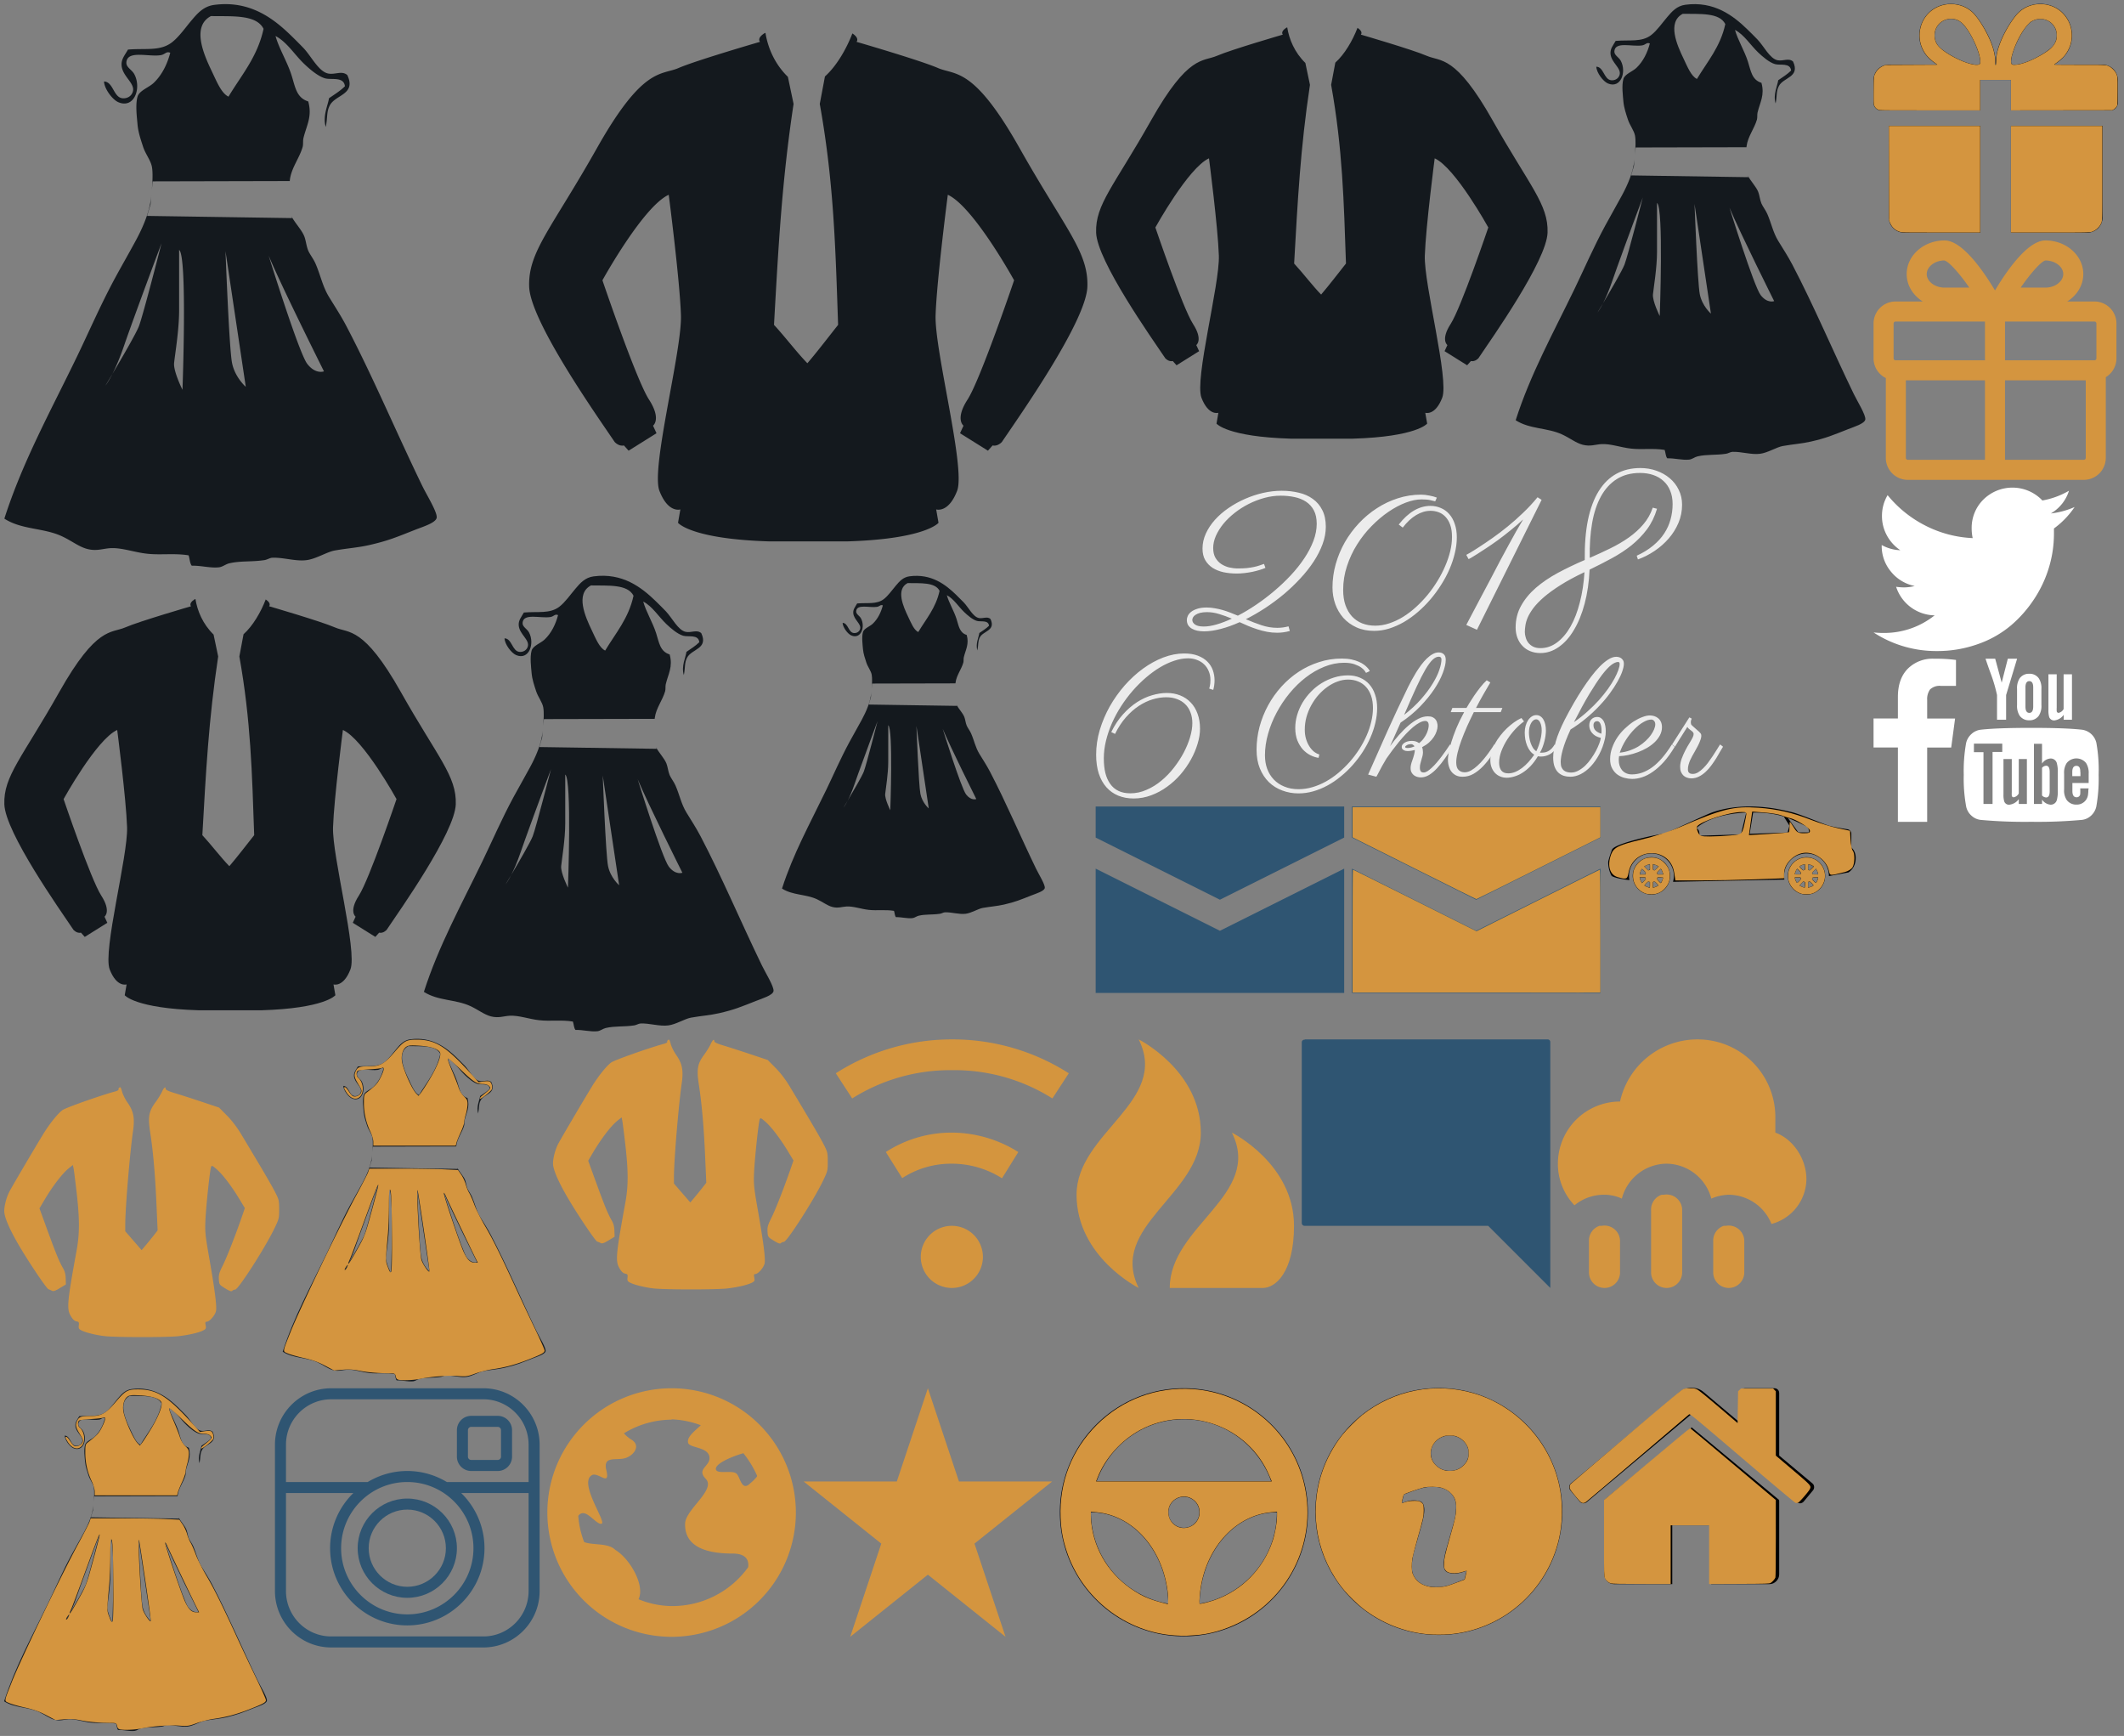 <?xml version="1.0" encoding="UTF-8" standalone="no"?><svg width="547" height="447" viewBox="0 0 547 447" xmlns="http://www.w3.org/2000/svg" xmlns:xlink="http://www.w3.org/1999/xlink"><rect x="0" y="0" width="547" height="447" fill="#808080" stroke="none"/><svg width="65.74" height="24.68" viewBox="-1 -1 65.74 24.68" id="car-orange" x="413.17" y="206.67" xmlns="http://www.w3.org/2000/svg"><g transform="matrix(.644 0 0 .644 0 -20.53)"><path d="M17.275 52.156a7.468 7.468 0 0 0-7.468 7.468c0 .318.026.631.066.938.463 3.681 3.596 6.528 7.401 6.528a7.467 7.467 0 0 0 7.437-6.83c.017-.209.031-.422.031-.637a7.466 7.466 0 0 0-7.467-7.467zm-3.738 4.654l1.522 1.523a2.578 2.578 0 0 0-.271.656h-2.146c.11-.812.421-1.554.895-2.179zm-.905 3.472h2.163c.061.23.151.448.271.648l-1.526 1.525a4.672 4.672 0 0 1-.908-2.173zm3.997 3.981a4.652 4.652 0 0 1-2.166-.899l1.518-1.519c.2.117.419.203.648.263v2.155zm0-7.123a2.594 2.594 0 0 0-.66.275l-1.521-1.521a4.64 4.64 0 0 1 2.181-.902v2.148zm1.293-2.15a4.648 4.648 0 0 1 2.181.903l-1.52 1.521a2.594 2.594 0 0 0-.66-.275l-.001-2.149zm0 9.271v-2.152a2.55 2.55 0 0 0 .647-.264l1.519 1.519a4.654 4.654 0 0 1-2.166.897zm3.092-1.799l-1.531-1.533c.12-.201.217-.416.278-.646h2.146a4.659 4.659 0 0 1-.893 2.179zm-1.25-3.473a2.615 2.615 0 0 0-.271-.656l1.524-1.523c.471.625.782 1.367.894 2.18h-2.147zM79.284 52.156a7.468 7.468 0 0 0-7.468 7.468c0 .318.026.631.066.938.463 3.681 3.596 6.528 7.4 6.528 3.908 0 7.112-3.004 7.438-6.83.017-.209.031-.422.031-.637a7.465 7.465 0 0 0-7.467-7.467zm-3.738 4.654l1.521 1.523a2.578 2.578 0 0 0-.271.656H74.65a4.624 4.624 0 0 1 .896-2.179zm-.904 3.472h2.163c.061.23.151.448.271.648l-1.525 1.525a4.633 4.633 0 0 1-.909-2.173zm3.996 3.981a4.652 4.652 0 0 1-2.166-.899l1.518-1.519c.2.117.419.203.648.263v2.155zm0-7.123a2.594 2.594 0 0 0-.66.275l-1.521-1.521a4.636 4.636 0 0 1 2.181-.902v2.148zm1.294-2.15a4.648 4.648 0 0 1 2.181.903l-1.521 1.521a2.524 2.524 0 0 0-.66-.275V54.99zm0 9.271v-2.152a2.55 2.55 0 0 0 .647-.264l1.519 1.519a4.658 4.658 0 0 1-2.166.897zm3.091-1.799l-1.531-1.531c.12-.202.218-.416.278-.647h2.146a4.65 4.65 0 0 1-.893 2.178zm-1.25-3.473a2.578 2.578 0 0 0-.271-.656l1.523-1.523c.472.625.782 1.367.895 2.18h-2.147z"/><path d="M97.216 48.29v-5.526c0-.889-.646-1.642-1.524-1.779-2.107-.33-5.842-.953-7.52-1.47-2.406-.742-11.702-4.678-14.921-5.417-3.22-.739-17.738-4.685-31.643.135-2.353.815-12.938 5.875-19.162 8.506-1.833.04-19.976 3.822-20.942 6.414C.538 51.746.235 53.004.057 53.662c-.178.658 0 3.807 1.348 6 1.374.777 4.019 1.299 7.077 1.649-.035-.187-.073-.371-.097-.56a8.6 8.6 0 0 1-.078-1.125c0-4.945 4.022-8.969 8.968-8.969s8.968 4.023 8.968 8.969c0 .254-.017.506-.036.754a8.728 8.728 0 0 1-.292 1.613h.024l44.516-.896c-.02-.115-.046-.229-.061-.346a8.565 8.565 0 0 1-.078-1.125c0-4.945 4.022-8.968 8.968-8.968s8.969 4.022 8.969 8.968c0 .019-.002.035-.003.053l.19-.016 7.611-1.433s2.915-1.552 2.915-5.822c.001-2.848-1.75-4.118-1.75-4.118zm-44.159-5.239l-16.625.509c.306-2.491-1.169-3.05-1.169-3.05 6.609-5.999 19.929-6.202 19.929-6.202l-2.135 8.743zm18.658-.761l-15.15.509 1.373-8.49c7.83-.102 12.303 1.626 12.303 1.626l2.237 3.61-.763 2.745zm8.541-.052h-4.221l-4.22-5.795a79.895 79.895 0 0 1 7.209 3.287 2.354 2.354 0 0 1 1.232 2.508z"/></g><path d="M16.994 17.07c-1.009-6.728-10.516-6.749-11.763-.025-.317 1.71-.487 1.779-2.795 1.138-2.068-.575-2.76-3.065-1.652-5.939.667-1.725 2.04-2.38 7.889-3.76 2.957-.698 7.357-2.124 9.78-3.168C29.455.571 32.29-.129 38.688.319c4.729.332 8.81 1.27 13.52 3.11 2.077.81 5.19 1.776 6.92 2.148l3.145.675.13 2.291c.072 1.26.326 2.528.566 2.817.576.693.557 3.156-.032 4.257-.26.487-1.164 1.05-2.034 1.267-3.93.983-3.783.995-4.077-.344-.56-2.55-3.214-4.632-5.903-4.632-2.794 0-5.633 2.686-5.633 5.33v1.247l-7.616.276c-4.189.152-10.489.276-14 .276h-6.386l-.295-1.967zm14.563-9.629c3.128-.295 2.946-.077 3.878-4.654.266-1.307.223-1.363-1.036-1.363-3.253 0-10.704 2.416-11.52 3.735-.134.218-.023.882.248 1.476.45.988.707 1.08 3.046 1.076 1.404-.001 3.827-.123 5.384-.27zm14.957-.827c.096-.087.174-.724.174-1.416s.048-1.258.106-1.258c.058 0 .514.66 1.013 1.468.791 1.28 1.12 1.468 2.58 1.468 1.369 0 1.65-.134 1.535-.734-.138-.727-3.673-2.886-5.206-3.18-.438-.083-1.35-.378-2.027-.654-.677-.277-2.667-.613-4.423-.749l-3.192-.246-.418 3.023-.418 3.022 5.05-.293c2.778-.16 5.13-.364 5.226-.45z" fill="#d4953f"/><path d="M9.946 22.496a4.841 4.841 0 0 1-3.415-3.404c-.222-.812-.18-2.06.096-2.799.512-1.37 1.624-2.475 2.972-2.95.637-.225 1.896-.28 2.608-.112.905.212 1.552.582 2.263 1.296.98.984 1.404 1.995 1.404 3.341 0 1.272-.416 2.313-1.298 3.25-.96 1.022-2.076 1.499-3.48 1.49-.408-.003-.926-.053-1.15-.112zm.815-2.314v-.725l-.239-.09c-.236-.09-.245-.084-.738.404-.274.273-.48.523-.46.557.089.144 1.062.56 1.345.574.068.004.092-.186.092-.72zm1.594.466c.703-.32.7-.305.128-.873-.493-.49-.51-.5-.743-.419l-.237.083V20.904l.24-.044c.133-.024.408-.12.612-.212zm-2.722-2.17l-.09-.24H8.08l.05.242c.06.281.29.832.455 1.084l.116.177.51-.511c.507-.506.511-.513.421-.751zm4.072 1.044c.161-.246.47-1.144.42-1.225-.02-.032-.348-.058-.73-.058h-.692l-.082.234c-.09.26-.105.233.506.894.18.195.355.354.388.354.033 0 .119-.09.19-.199zM9.643 17.26c.081-.232.072-.25-.414-.739-.352-.354-.523-.48-.585-.428-.117.097-.449.863-.504 1.163l-.044.241H9.561l.082-.237zm4.482.034c-.088-.367-.323-.942-.456-1.113l-.13-.168-.51.514c-.504.508-.51.518-.417.743l.095.227h1.467l-.049-.203zm-3.597-.916l.233-.081v-.734c0-.404-.01-.734-.023-.734-.146 0-.902.277-1.153.422l-.323.187.507.51c.278.282.51.512.516.512.005 0 .114-.037.243-.082zm1.967-.43l.507-.51-.323-.187c-.252-.145-1.007-.422-1.153-.422-.013 0-.023.328-.023.73 0 .683.01.735.166.81a.953.953 0 0 0 .243.086c.042.002.305-.225.583-.506zM49.903 22.496c-1.66-.434-2.999-1.769-3.455-3.442-.208-.766-.176-1.887.077-2.632.548-1.617 1.775-2.762 3.412-3.184.551-.143 1.64-.146 2.227-.007 1.714.407 3.08 1.761 3.523 3.496.641 2.508-.978 5.178-3.5 5.773-.587.138-1.748.136-2.284-.004zm.8-2.314l.02-.676-.234-.122-.235-.121-.506.501c-.278.276-.488.53-.467.564.097.157 1.153.595 1.326.55.04-.01.084-.324.095-.696zm1.206.607c.479-.14.959-.395.959-.509 0-.045-.214-.294-.477-.553-.468-.465-.48-.471-.704-.379l-.227.095v.732c0 .403.01.732.023.732s.205-.053.426-.118zm-2.319-2.31l-.09-.24h-1.467l.051.278c.064.345.301.895.465 1.075.117.13.145.114.627-.369.5-.5.504-.507.414-.744zm4.177.79c.113-.223.229-.546.256-.718l.05-.312h-.702c-.68 0-.704.006-.788.189a.952.952 0 0 0-.086.276c0 .118.906 1.024.994.995.039-.013.163-.206.276-.43zm-4.177-2.01c.09-.237.084-.246-.41-.745l-.5-.505-.167.207c-.157.196-.464.978-.464 1.185 0 .073.178.096.726.096h.725l.09-.239zm4.433-.072c-.027-.17-.154-.506-.281-.746l-.232-.434-.506.502c-.279.276-.507.526-.507.555 0 .03.033.139.073.243.07.186.088.19.787.19h.716l-.05-.31zm-3.52-.842l.22-.114-.02-.683-.022-.682-.222.024c-.277.031-1.043.366-1.16.508-.072.086 0 .196.385.584.26.263.502.478.535.478.034 0 .161-.052.283-.115zm1.947-.394l.504-.508-.32-.186a3.38 3.38 0 0 0-1.008-.377c-.164-.037-.167-.026-.167.686 0 .676.011.728.167.803a.953.953 0 0 0 .243.086c.042.002.303-.224.58-.504z" fill="#d4953f"/></svg><svg id="comment" data-name="Layer 1" width="66" height="66" viewBox="-1 -1 66 66" x="334.25" y="266.64" xmlns="http://www.w3.org/2000/svg"><defs><style>.bcls-1{fill:#2f5572}</style></defs><title>comment</title><path class="bcls-1" d="M.72.08A.67.67 0 0 0 0 .8v46.48a.72.72 0 0 0 .72.72H48l16 16V.72a.67.67 0 0 0-.72-.72H.8z"/></svg><svg width="69.81" height="90.34" viewBox="-1 -1 65.57 84.82" id="dress" x="200.33" y="147.19" xmlns="http://www.w3.org/2000/svg"><g transform="translate(-276.331 -410.02)" fill="#14191e"><path d="M320.86 462.893c-1.23-1.6-5.661-15.879-5.661-15.879 1.967 4.68 8.123 16.987 8.123 16.987s-1.23.491-2.462-1.108zm-11.056-.145c-.423-2.14-.958-16.406-.958-16.406l2.98 19.932s-1.605-1.384-2.022-3.526zm-7.285 3.963s-1.355-2.71-1.23-3.941c.122-1.232.737-4.8.737-7.753v-8.864c1.232.861.493 20.558.493 20.558zm-6.4-9.356c-.422 1.099-2.585 4.806-3.9 7.02-.616 1.212-1.026 1.718-1.026 1.718s.425-.704 1.027-1.717c.467-.914 1.047-2.215 1.682-4.065.23-.664.515-1.483.844-2.394 1.787-4.997 4.694-12.748 4.694-12.748s-2.706 10.585-3.32 12.186zm41.66 23.49c-3.859-7.953-7.204-15.939-11.14-23.454-.809-1.544-1.697-2.895-2.58-4.337-.953-1.562-1.247-3.232-1.996-4.927-.297-.676-.829-1.34-1.054-1.876-.279-.665-.345-1.518-.585-2.111-.385-.955-1.377-1.961-1.903-2.967l.124.3-21.327-.322.508-1.708.106-1.3c-.01.08-.017.178-.025.25-.224 2.187-1.205 4.438-2.226 6.334-1.02 1.888-2.09 3.745-3.05 5.51-2.157 3.99-3.896 8.029-5.63 11.61-3.93 8.121-7.995 15.456-10.67 23.805 2.546 1.647 5.764 1.338 8.442 2.582 1.474.683 2.497 1.548 3.752 1.877 1.379.357 2.312-.06 3.403-.119 1.67-.093 3.505.613 5.395.818 1.972.222 4.013-.106 6.095.238.176.488.168 1.16.47 1.526 1.321-.048 2.697.37 3.989.234.545-.06.977-.46 1.525-.588 1.649-.39 3.266-.187 5.158-.47.414-.06.797-.336 1.174-.35 1.647-.065 3.428.564 5.042.35 1.385-.182 2.991-1.208 4.104-1.41 1.989-.352 3.404-.415 5.16-.817 2.75-.633 3.895-1.13 6.684-2.23 1.173-.46 3.01-1.01 3.166-1.757.156-.767-1.474-3.373-2.11-4.691M306.706 411.776c3.143.059 6.661-.256 7.735 1.874-.898 4.144-3.268 6.813-5.154 9.967-1.053-.493-1.73-2.214-2.466-3.75-1.136-2.375-3.017-6.57-.115-8.091zm11.585 24.25l.023-.213c.223-1.734 1.413-3.177 1.875-4.805.108-.38.019-.868.115-1.29.434-1.821 1.329-3.156.705-5.397-1.756-.547-1.913-2.16-2.461-3.87-.632-1.98-1.846-3.923-2.345-5.745 1.686.885 2.775 2.73 4.22 4.105.787.749 2 1.805 3.051 2.11.934.273 2.764-.303 2.93 1.171-.688.684-1.537 1.2-2.344 1.76-.13 1.003-.972 2.624-.471 4.221.29-1.462.086-2.2.588-3.163.831-1.611 3.918-1.582 2.58-4.458-.791-.704-1.78-.03-2.816-.233-1.413-.283-2.505-2.581-3.637-3.753-.604-.63-1.26-1.28-1.874-1.877-2.542-2.46-6.01-5.157-11.257-4.456-1.568.209-2.468 1.268-3.284 2.23-.922 1.08-1.875 2.474-2.932 3.282-1.735 1.326-3.875.834-6.451 1.056-.485.862-1.009 1.414-.937 2.343.127 1.631 2.043 2.611 1.644 3.87-.221.683-.877 1.01-1.526.939-1.328-.145-1.336-2.42-2.7-2.463.038 1.072 1.23 2.677 2.114 3.05 2.332.983 3.417-2.066 2.346-4.105-.367-.696-1.23-1.014-1.175-1.759.135-1.834 3.246-.766 5.045-1.055.678-.11.798-.61 1.404-.354-.426 1.637-1.204 3.276-2.46 4.456-.687.646-2.092 1.111-2.349 1.994-.342 1.206-.085 3.08 0 4.106.104 1.168.492 2.262.823 3.285.342 1.044 1.12 1.988 1.292 2.93.158.874.086 2.218-.014 3.36l.135-1.225 20.143-.046"/></g></svg><svg width="69.81" height="90.34" viewBox="-1 -1 65.57 84.82" id="dress-orange" y="356.47" xmlns="http://www.w3.org/2000/svg"><g transform="translate(-276.331 -410.02)"><path d="M320.86 462.893c-1.23-1.6-5.661-15.879-5.661-15.879 1.967 4.68 8.123 16.987 8.123 16.987s-1.23.491-2.462-1.108zm-11.056-.145c-.423-2.14-.958-16.406-.958-16.406l2.98 19.932s-1.605-1.384-2.022-3.526zm-7.285 3.963s-1.355-2.71-1.23-3.941c.122-1.232.737-4.8.737-7.753v-8.864c1.232.861.493 20.558.493 20.558zm-6.4-9.356c-.422 1.099-2.585 4.806-3.9 7.02-.616 1.212-1.026 1.718-1.026 1.718s.425-.704 1.027-1.717c.467-.914 1.047-2.215 1.682-4.065.23-.664.515-1.483.844-2.394 1.787-4.997 4.694-12.748 4.694-12.748s-2.706 10.585-3.32 12.186zm41.66 23.49c-3.859-7.953-7.204-15.939-11.14-23.454-.809-1.544-1.697-2.895-2.58-4.337-.953-1.562-1.247-3.232-1.996-4.927-.297-.676-.829-1.34-1.054-1.876-.279-.665-.345-1.518-.585-2.111-.385-.955-1.377-1.961-1.903-2.967l.124.3-21.327-.322.508-1.708.106-1.3c-.01.08-.017.178-.025.25-.224 2.187-1.205 4.438-2.226 6.334-1.02 1.888-2.09 3.745-3.05 5.51-2.157 3.99-3.896 8.029-5.63 11.61-3.93 8.121-7.995 15.456-10.67 23.805 2.546 1.647 5.764 1.338 8.442 2.582 1.474.683 2.497 1.548 3.752 1.877 1.379.357 2.312-.06 3.403-.119 1.67-.093 3.505.613 5.395.818 1.972.222 4.013-.106 6.095.238.176.488.168 1.16.47 1.526 1.321-.048 2.697.37 3.989.234.545-.06.977-.46 1.525-.588 1.649-.39 3.266-.187 5.158-.47.414-.06.797-.336 1.174-.35 1.647-.065 3.428.564 5.042.35 1.385-.182 2.991-1.208 4.104-1.41 1.989-.352 3.404-.415 5.16-.817 2.75-.633 3.895-1.13 6.684-2.23 1.173-.46 3.01-1.01 3.166-1.757.156-.767-1.474-3.373-2.11-4.691M306.706 411.776c3.143.059 6.661-.256 7.735 1.874-.898 4.144-3.268 6.813-5.154 9.967-1.053-.493-1.73-2.214-2.466-3.75-1.136-2.375-3.017-6.57-.115-8.091zm11.585 24.25l.023-.213c.223-1.734 1.413-3.177 1.875-4.805.108-.38.019-.868.115-1.29.434-1.821 1.329-3.156.705-5.397-1.756-.547-1.913-2.16-2.461-3.87-.632-1.98-1.846-3.923-2.345-5.745 1.686.885 2.775 2.73 4.22 4.105.787.749 2 1.805 3.051 2.11.934.273 2.764-.303 2.93 1.171-.688.684-1.537 1.2-2.344 1.76-.13 1.003-.972 2.624-.471 4.221.29-1.462.086-2.2.588-3.163.831-1.611 3.918-1.582 2.58-4.458-.791-.704-1.78-.03-2.816-.233-1.413-.283-2.505-2.581-3.637-3.753-.604-.63-1.26-1.28-1.874-1.877-2.542-2.46-6.01-5.157-11.257-4.456-1.568.209-2.468 1.268-3.284 2.23-.922 1.08-1.875 2.474-2.932 3.282-1.735 1.326-3.875.834-6.451 1.056-.485.862-1.009 1.414-.937 2.343.127 1.631 2.043 2.611 1.644 3.87-.221.683-.877 1.01-1.526.939-1.328-.145-1.336-2.42-2.7-2.463.038 1.072 1.23 2.677 2.114 3.05 2.332.983 3.417-2.066 2.346-4.105-.367-.696-1.23-1.014-1.175-1.759.135-1.834 3.246-.766 5.045-1.055.678-.11.798-.61 1.404-.354-.426 1.637-1.204 3.276-2.46 4.456-.687.646-2.092 1.111-2.349 1.994-.342 1.206-.085 3.08 0 4.106.104 1.168.492 2.262.823 3.285.342 1.044 1.12 1.988 1.292 2.93.158.874.086 2.218-.014 3.36l.135-1.225 20.143-.046" fill="#14191e"/><path d="M304.628 492.488c-.647-.088-.836-.255-.967-.853-.157-.713-.22-.743-1.595-.757-2.936-.03-5.22-.23-7.17-.628-1.454-.297-2.577-.362-4.074-.237l-2.068.172L286.51 489c-1.635-.862-3.009-1.355-5.046-1.812-1.54-.345-3.292-.843-3.892-1.107-1.287-.565-1.338-.153.637-5.164 2.034-5.159 12.127-26.149 15.969-33.208 1.398-2.57 2.664-5.042 2.814-5.493l.272-.82h7.264c3.996 0 8.824.074 10.73.165l3.464.166.771 1.122c.425.617.918 1.676 1.097 2.353.179.677.554 1.603.835 2.058.28.455.844 1.745 1.253 2.866.41 1.122 1.564 3.426 2.567 5.12 1.857 3.139 3.868 7.197 7.59 15.317a637.3 637.3 0 0 0 4.45 9.447c1.302 2.695 2.367 5.107 2.367 5.36 0 .546-.666.911-4.108 2.256-3.02 1.18-5.533 1.85-8.52 2.274-1.18.167-3.055.639-4.166 1.05-1.876.692-2.18.733-4.255.576-2.217-.169-6.436.147-8.877.664-1.47.311-3.944.456-5.097.298zm-1.892-36.015c-.06-6.82-.167-9.534-.39-9.9-.25-.412-.312.296-.327 3.787-.01 2.361-.125 5.487-.255 6.945-.592 6.622-.592 6.334.011 7.93.456 1.202.61 1.407.804 1.061.142-.255.206-4.21.157-9.823zm7.756.041c-.77-5.19-1.454-9.607-1.517-9.816-.414-1.35.454 15.099.879 16.678.282 1.05 1.804 3.282 1.946 2.856.051-.154-.537-4.527-1.308-9.718zm-18.617 8.746c.158-.347.246-.631.196-.631-.05 0-.278.284-.506.63-.227.348-.315.632-.196.632.12 0 .348-.284.506-.631zm2.44-4.277c1.853-3.283 1.968-3.586 3.549-9.4 2.43-8.936 2.242-8.664-1.949 2.818-1.52 4.167-2.985 8.073-3.253 8.681-.269.608-.489 1.148-.489 1.2 0 .387.47-.337 2.142-3.299zm28.703 2.193c-1.026-2.025-6.818-14.132-7.207-15.064-.226-.543-.466-.93-.534-.863-.189.189 3.856 12.21 4.793 14.248.889 1.932 1.608 2.626 2.722 2.626h.706l-.48-.947zM298.234 434.892c0-.52-.326-1.636-.725-2.479a15.967 15.967 0 0 1-1.547-6.862c0-1.983.024-2.066.766-2.635 2.027-1.552 2.549-2.12 3.262-3.548.89-1.781 1.01-2.634.328-2.32-.243.111-1.579.266-2.968.342-1.388.077-2.667.232-2.84.345-.442.285-.394 1.31.08 1.703 1.173.974 1.482 3.244.596 4.372-.93 1.181-2.435.775-3.497-.943-.588-.951-.64-1.17-.276-1.17.137 0 .54.46.894 1.022.355.563.812 1.086 1.014 1.164.65.25 1.639-.16 1.93-.8.245-.537.16-.819-.64-2.114-1.01-1.638-1.109-2.22-.554-3.293.444-.857.974-1.022 3.303-1.026 2.489-.005 3.574-.611 5.851-3.268 2.505-2.922 2.959-3.178 5.627-3.167 4.519.019 7.176 1.74 13.424 8.698l1.425 1.587 1.12-.168c.615-.092 1.299-.099 1.519-.014.464.178.783 1.218.574 1.875-.161.51-2.907 2.655-2.907 2.272 0-.136.2-.409.442-.606 2.375-1.928 2.337-1.872 1.687-2.523-.228-.227-.825-.397-1.402-.397-1.498 0-2.336-.553-5.502-3.635-1.584-1.542-2.926-2.67-2.981-2.508-.056.163.403 1.47 1.02 2.904.618 1.435 1.323 3.233 1.568 3.997.282.878.772 1.698 1.332 2.23.749.712.883 1.006.869 1.911-.009.589-.197 1.68-.418 2.425-.222.745-.403 1.625-.403 1.957 0 .33-.38 1.423-.843 2.427-.464 1.004-.92 2.133-1.015 2.509l-.172.683h-19.94v-.947zm13.582-15.032c1.862-3.067 2.934-5.836 2.543-6.568-.46-.859-2.297-1.453-4.997-1.618-2.072-.126-2.626-.081-3.137.254-.831.544-1.269 1.956-1.07 3.45.26 1.957 2.399 6.8 3.482 7.883l.54.539.526-.664c.29-.365 1.24-1.84 2.113-3.276z" fill="#d4953f"/></g></svg><svg id="facebook" data-name="Layer 1" width="23.23" height="44.01" viewBox="-1 -1 23.23 44.01" x="481.5" y="168.62" xmlns="http://www.w3.org/2000/svg"><defs><style>.ecls-1{fill:#fff}</style></defs><title>facebook</title><path class="ecls-1" d="M21.23.31V7H17.4a3.55 3.55 0 0 0-2.85.91 4.26 4.26 0 0 0-.74 2.72v4.77H21l-1 7.47h-6.19V42H6.27V22.85H0v-7.47h6.27V9.85q0-4.69 2.55-7.28A9 9 0 0 1 15.63 0a39.57 39.57 0 0 1 5.6.31z"/></svg><svg id="fire" data-name="Layer 1" width="58" height="66" viewBox="-1 -1 58 66" x="276.25" y="266.64" xmlns="http://www.w3.org/2000/svg"><defs><style>.fcls-1{fill:#d4953d}</style></defs><title>Untitled-2</title><path class="fcls-1" d="M16 0C24 16 0 24 0 40s16 24 16 24C8.16 48.16 32 40 32 24S16 0 16 0zm24 24c8 16-16 24-16 40h24c3.2 0 8-4 8-16 0-16-16-24-16-24z"/></svg><svg viewBox="-1 -1 64.92 60.91" width="64.91" height="60.91" id="gift-oranget" x="481.5" xmlns="http://www.w3.org/2000/svg"><path d="M3.932 31.382v23.593a3.936 3.936 0 0 0 3.932 3.932h19.661V31.382H3.932zM58.983 15.653H46.542c.892-.61 1.659-1.215 2.194-1.758 3.173-3.189 3.173-8.38 0-11.568-3.083-3.107-8.455-3.099-11.533 0-1.707 1.71-6.229 8.674-5.604 13.326h-.283c.621-4.652-3.9-11.616-5.603-13.326-3.083-3.099-8.455-3.099-11.533 0-3.17 3.189-3.17 8.38-.004 11.568.538.543 1.305 1.149 2.198 1.758H3.932A3.939 3.939 0 0 0 0 19.585v5.899c0 1.085.88 1.966 1.966 1.966h25.56v-7.865h7.864v7.865h25.56c1.084 0 1.965-.881 1.965-1.966v-5.899a3.936 3.936 0 0 0-3.932-3.932zm-31.69-.13s-.165.13-.727.13c-2.717 0-7.904-2.823-9.599-4.53a4.289 4.289 0 0 1 0-6.024 4.176 4.176 0 0 1 2.981-1.242c1.12 0 2.179.44 2.977 1.242 2.65 2.666 5.285 9.477 4.368 10.424zm9.052.13c-.558 0-.723-.126-.723-.13-.916-.947 1.718-7.758 4.369-10.424 1.584-1.6 4.356-1.608 5.957 0a4.282 4.282 0 0 1 0 6.024c-1.695 1.707-6.882 4.53-9.603 4.53zM35.39 31.382v27.525h19.66a3.934 3.934 0 0 0 3.933-3.932V31.382H35.39z"/><g transform="translate(-339.47 -381.812)" fill-opacity="0"><path d="M3.427 28.092h10.094v-14.17L9.717 20.67l-1.094-1.775-2.31.415 3.038-5.388H3.427zM26.331 7.16h-6.703a8.227 8.227 0 0 0 1.052-.637c1.192-.854 1.825-1.936 1.823-3.01 0-.881-.417-2.143-1.023-2.669A3.445 3.445 0 0 0 19.209 0c-.918 0-1.771.315-2.502.805-1.099.736-1.959 2.33-2.572 3.546l-.092.179c-.224-.469-.486-1.408-.783-1.836-.52-.742-1.145-1.398-1.879-1.889C10.652.315 9.8 0 8.883 0c-.914.003-1.751.386-2.377.977-.623.585-1.059 1.902-1.063 2.843a3.051 3.051 0 0 0 .487 1.647c.416.655 1.075 1.226 1.985 1.693H1.744l.014 5.635h11.588V7.16h1.412v5.635h11.59l-.017-5.635zM8.315 5.398c-.465-.294-.751-.589-.919-.854-.163-.263-.22-.725-.22-.952-.004-.379.185-1.044.521-1.356.328-.313.774-.506 1.174-.506h.012c.515.004 1.025.176 1.539.515.765.505 1.486 1.878 1.987 2.884a7.69 7.69 0 0 1 .597 1.57c-2.321-.24-3.821-.752-4.691-1.301zm7.933-1.225c.418-.599.911-1.587 1.422-1.928.508-.339 1.024-.511 1.539-.515h.005c.429 0 .842.168 1.123.417.282.253.433.716.433 1.042-.006.385-.205 1.271-1.104 1.928-.853.622-2.334 1.259-4.611 1.705a7.92 7.92 0 0 1 1.193-2.649zM24.68 28.092v-14.17h-5.924l3.035 5.365-2.309-.392-1.09 1.796-3.755-6.678v14.079z"/><path d="M14.667 21.158l.002-6.933 1.245 2.202c.684 1.21 1.5 2.67 1.813 3.24.313.572.603 1.04.645 1.042.043.002.322-.39.622-.87l.544-.873 1.077.176c.592.098 1.106.148 1.142.112.036-.036-.28-.673-.7-1.416l-1.49-2.631-.726-1.28h5.822v14.165h-9.998l.002-6.934zM3.476 21.01v-7.083h2.87c2.269 0 2.857.032 2.81.151-.03.083-.705 1.298-1.497 2.7-.792 1.403-1.428 2.562-1.413 2.577.015.015.548-.066 1.184-.179l1.157-.205.519.84c.285.463.559.841.608.841.05 0 .892-1.417 1.872-3.15.98-1.732 1.805-3.174 1.835-3.204.03-.03.054 3.062.054 6.87v6.924h-10v-7.083zM1.81 10V7.266l3.124-.032 3.125-.031-.655-.431C5.827 5.733 5.24 4.408 5.654 2.827 6.12 1.051 7.274.102 8.961.105c1.858.004 3.924 1.589 4.675 3.588.157.419.336.778.396.798.061.02.206-.165.322-.412.841-1.788 2.19-3.279 3.362-3.718 1.497-.56 3.222-.186 3.982.861.728 1.006.904 2.45.424 3.48-.39.836-.794 1.273-1.78 1.93l-.856.57 3.422.031 3.422.032v5.472H14.784V7.142H13.237V12.737H1.809V10zm14.912-3.526c2.597-.722 3.863-1.68 4.073-3.082.213-1.428-1.434-2.187-2.928-1.347-.786.441-2.51 3.217-2.782 4.477-.098.455-.18.457 1.637-.048zm-3.745-.135c-.215-.788-1.407-2.98-1.947-3.581-1.232-1.37-2.977-1.432-3.662-.13-.16.304-.204.601-.172 1.17.042.74.061.781.605 1.273.818.74 2.6 1.365 4.662 1.632l.496.064c.104.013.108-.097.018-.428z"/></g><path d="M6.966 58.75c-.797-.208-1.516-.643-2.024-1.224-.29-.333-.666-.993-.818-1.441l-.148-.435-.018-12.113-.018-12.113h23.529v27.459l-10.014-.004c-9.563-.003-10.035-.01-10.49-.128zM35.4 45.153V31.424h23.527v12.037c0 13.29.03 12.35-.421 13.283-.305.632-1.057 1.377-1.712 1.696-.948.463-.354.44-11.413.442H35.4V45.154zM1.366 27.302a1.95 1.95 0 0 1-1.29-1.446c-.05-.243-.066-1.402-.05-3.643.026-3.647.015-3.542.499-4.468.428-.82 1.302-1.558 2.213-1.868l.438-.149 6.632-.033 6.631-.033-.775-.577c-.998-.743-1.63-1.342-2.164-2.052-3.045-4.051-1.716-9.898 2.756-12.13 3.111-1.552 6.991-.96 9.39 1.433 1.147 1.145 2.705 3.536 3.862 5.928 1.26 2.605 1.886 4.926 1.813 6.715-.029.702-.027.716.117.716.144 0 .147-.02.179-1.15.037-1.318.191-2.132.686-3.62.835-2.51 2.526-5.61 4.233-7.76C37.802 1.571 39.323.628 41.332.192c.789-.17 2.475-.171 3.263 0 1.596.346 2.872 1 3.935 2.016 1.652 1.578 2.531 3.638 2.532 5.93 0 1.971-.701 3.831-2.032 5.384-.374.436-1.37 1.294-2.048 1.763-.246.17-.448.333-.45.36 0 .028 2.9.05 6.447.051 7.097.001 6.863-.011 7.744.415.6.29 1.438 1.125 1.724 1.717.415.858.419.895.398 4.742-.019 3.426-.022 3.494-.163 3.755-.194.362-.58.733-.95.916l-.306.15-13.013.018-13.013.017v-7.865H27.47v7.864l-12.88-.002c-12.188-.002-12.898-.009-13.223-.121zm25.72-11.677c.343-.095.415-.26.403-.93-.03-1.714-1.51-5.386-3.183-7.897C22.93 4.73 21.83 3.942 20.2 3.85c-2.681-.152-4.785 2.117-4.452 4.801.175 1.42.863 2.4 2.493 3.556 3.059 2.17 7.358 3.831 8.845 3.418zm10.147-.028c1.998-.326 5.23-1.81 7.597-3.49 1.15-.815 1.848-1.682 2.208-2.743.19-.558.178-1.935-.022-2.566-.33-1.039-1.072-1.936-2.002-2.42-.672-.35-1.258-.486-2.074-.484-.772.002-1.262.118-1.982.47-.45.22-.641.37-1.133.885-1.453 1.52-3.026 4.4-3.92 7.178-.628 1.953-.657 3.11-.081 3.222.31.06.837.041 1.41-.052z" fill="#d4953f"/></svg><svg viewBox="-1 -1 64.55 63.65" width="64.55" height="63.65" id="gift2-orange" x="481.5" y="60.91" xmlns="http://www.w3.org/2000/svg"><path d="M56.889 15.721h-7.01c2.498-1.569 4.138-4.148 4.138-7.065C54.017 3.883 49.64 0 44.262 0c-4.564 0-9.969 7.822-12.985 12.877C28.26 7.822 22.854 0 18.29 0c-5.379 0-9.756 3.884-9.756 8.656 0 2.917 1.64 5.496 4.139 7.065H5.665A5.671 5.671 0 0 0 0 21.385v8.979a5.663 5.663 0 0 0 3.162 5.072v20.55a5.67 5.67 0 0 0 5.663 5.665h45.32a5.671 5.671 0 0 0 5.666-5.665V35.208a5.658 5.658 0 0 0 2.742-4.842v-8.98a5.67 5.67 0 0 0-5.664-5.665zM5.665 30.867a.504.504 0 0 1-.504-.502v-8.98c0-.277.226-.503.504-.503h23.03v9.984l-23.03.001zm28.192-9.985H56.89c.278 0 .504.226.504.503v8.979a.504.504 0 0 1-.504.502H33.857v-9.984zM44.261 5.161c2.49 0 4.594 1.6 4.594 3.495 0 1.894-2.104 3.495-4.594 3.495h-6.374c2.61-3.77 5.293-6.766 6.374-6.99zm-26.042-.004c1.136.227 3.831 3.224 6.445 6.995h-6.373c-2.49 0-4.595-1.6-4.595-3.494 0-1.894 2.104-3.497 4.523-3.501zm-9.896 50.83V36.029h20.373v20.463H8.826a.503.503 0 0 1-.503-.503zm45.824.505h-20.29V36.028h20.794v19.959a.505.505 0 0 1-.504.505z" fill="#d4953f"/></svg><svg id="globe" data-name="Layer 1" width="66" height="66" viewBox="-1 -1 66 66" x="139.96" y="356.47" xmlns="http://www.w3.org/2000/svg"><defs><style>.icls-1{fill:#d4953f}</style></defs><title>globe</title><path class="icls-1" d="M32 0a32 32 0 1 0 32 32A32 32 0 0 0 32 0zm0 8a23.75 23.75 0 0 1 7.52 1.52c-1.68 1.6-3.6 3-3.28 4.48s5.52 1 5.52 4c0 2.16-3.36 2.8-1 5.28 2.8 2.8-5.12 7.84-5.28 11.52-.24 6.64 6.72 7.76 12.24 7.76 3.36 0 4.24 1.6 4 3.52a24.07 24.07 0 0 1-19.76 10 22.94 22.94 0 0 1-8.48-1.76c1.76-3.52-2.24-10.48-6-12.72-1.84-1.84-5.76-1.12-8-2a23.49 23.49 0 0 1-1.52-6.72 1.42 1.42 0 0 1 1.28-.72c1.52 0 3.6 3 4.72 2.72 1.4-.32-5.96-10.48-2.52-12.48 1.6-1 4.8 3.12 3.76-1.28-1-4.08 2.88-2.24 5.28-3.28 2.08-.88 3.6-3.28 1-4.72a8.55 8.55 0 0 1-1.76-1.52A23.75 23.75 0 0 1 32 8.08V8zm18.48 8.72A26.46 26.46 0 0 1 54 22.48v.24a11.78 11.78 0 0 1-1.76 1.76C50 26.72 49.68 22.8 48.72 22c-1-1-4.8.16-5.28-1-.56-1.48 4-3.4 7.04-4.28z"/></svg><svg width="65.35" height="52.41" viewBox="-1 -1 65.35 52.41" id="home" x="403.25" y="356.47" xmlns="http://www.w3.org/2000/svg"><g transform="matrix(.137 0 0 .138 -.113 -6.611)"><path d="M230.149 120.939L65.986 256.274c0 .191-.048.472-.144.855-.094.38-.144.656-.144.852v137.041c0 4.948 1.809 9.236 5.426 12.847 3.616 3.613 7.898 5.431 12.847 5.431h109.63V303.664h73.097v109.64h109.629c4.948 0 9.236-1.814 12.847-5.435 3.617-3.607 5.432-7.898 5.432-12.847V257.981c0-.76-.104-1.334-.288-1.707L230.149 120.939z"/><path d="M457.122 225.438L394.6 173.476V56.989c0-2.663-.856-4.853-2.574-6.567-1.704-1.712-3.894-2.568-6.563-2.568h-54.816c-2.666 0-4.855.856-6.57 2.568-1.711 1.714-2.566 3.905-2.566 6.567v55.673l-69.662-58.245c-6.084-4.949-13.318-7.423-21.694-7.423-8.375 0-15.608 2.474-21.698 7.423L3.172 225.438c-1.903 1.52-2.946 3.566-3.14 6.136-.193 2.568.472 4.811 1.997 6.713l17.701 21.128c1.525 1.712 3.521 2.759 5.996 3.142 2.285.192 4.57-.476 6.855-1.998L230.149 95.817l197.57 164.741c1.526 1.328 3.521 1.991 5.996 1.991h.858c2.471-.376 4.463-1.43 5.996-3.138l17.703-21.125c1.522-1.906 2.189-4.145 1.991-6.716-.195-2.563-1.242-4.609-3.141-6.132z"/></g><path d="M2.721 29.163c-.229-.218-.934-1.027-1.568-1.798C.11 26.096.001 25.915 0 25.46c-.001-.309.08-.6.21-.75.116-.135 6.604-5.609 14.418-12.163C24.632 4.153 29.03.536 29.5.316 30.075.044 30.332 0 31.376 0c1.02-.001 1.31.044 1.854.292.435.198 2.274 1.663 5.623 4.479l4.978 4.185.06-4.093.06-4.093.395-.355.395-.356H53.1l.353.357.353.356v14.004l-.355.79c-.546 1.214-.89 2.694-.903 3.876-.014 1.337.349 2.481 1.603 5.053.509 1.042.91 1.895.89 1.895-.019 0-5.346-4.468-11.838-9.93-11.557-9.72-11.81-9.924-12.059-9.72-.14.113-6.153 5.165-13.362 11.225-7.209 6.06-13.296 11.148-13.528 11.306-.59.403-1.029.372-1.533-.108z" fill-opacity="0"/><path d="M78.258 49.91c-2.378-.145-5.72-.92-6.796-1.577-.375-.229-.396-.28-.396-.966 0-.772-.186-1.107-.614-1.107-.389 0-1.067-.71-1.482-1.553-.812-1.65-.677-3.119 1.351-14.6.742-4.203.879-6.437.62-10.178-.2-2.913-.933-9.383-1.226-10.82l-.13-.642-.387.274c-1.84 1.306-4.498 4.69-6.962 8.861l-.822 1.391 1.492 4.095c2.155 5.916 2.691 7.266 3.797 9.558l.99 2.051.01 1.362.01 1.362-1.157.697c-1.443.868-1.642.915-2.431.575-.53-.228-.748-.438-1.49-1.44-.993-1.342-3.672-5.38-4.942-7.45-2.948-4.804-4.502-8.137-4.63-9.93-.073-1.019.247-2.629.792-3.99.682-1.699 8.7-15.212 10.292-17.345 1.322-1.77 2.564-3.062 3.304-3.437 1.288-.652 7.086-2.732 10.487-3.76 2.135-.647 2.83-.941 2.702-1.147-.094-.152.29-.434.412-.302.056.06.198.412.317.781.281.88.79 1.895 1.588 3.17 1.313 2.096 1.482 3.35.984 7.313-.814 6.49-1.593 15.763-1.74 20.724l-.078 2.62 1.979 2.286c1.088 1.257 2.02 2.286 2.072 2.286.093 0 2.23-2.545 3.345-3.982l.583-.751-.195-4.308c-.42-9.319-.727-12.933-1.71-20.154-.432-3.18-.216-4.135 1.515-6.705a37.555 37.555 0 0 0 1.41-2.286c.565-1.019.789-1.273.789-.892 0 .34.64.666 2.41 1.227.988.313 3.78 1.225 6.204 2.028l4.409 1.46 1.382 1.426c.76.784 1.807 1.989 2.325 2.678 1.433 1.905 8.653 14.041 9.997 16.805l.64 1.315.04 2.026c.038 1.923.024 2.075-.282 2.991-.87 2.603-6.33 11.816-9.171 15.472-.888 1.142-1.319 1.428-2.168 1.437-.389.005-2.026-.92-2.441-1.38-.28-.308-.422-1.485-.284-2.352.05-.324.458-1.394.906-2.377 1.398-3.077 3.029-7.25 4.62-11.824l.693-1.99-.822-1.362c-2.109-3.5-4.09-6.189-5.676-7.703-1.08-1.032-1.523-1.304-1.689-1.035-.17.275-.347 1.459-.728 4.876-.581 5.207-.771 7.987-.704 10.3.054 1.858.156 2.642.986 7.559 1.225 7.258 1.43 8.71 1.51 10.68.065 1.636.061 1.669-.267 2.271-.402.739-1.332 1.665-1.833 1.826-.36.116-.366.132-.366.955v.838l-.488.27c-1.17.65-4.324 1.31-7.192 1.507-1.972.135-13.407.13-15.664-.008zM10.726 50.243c-.644-.202-1.284-.76-1.55-1.347-.215-.479-.225-.98-.221-10.316l.004-9.813 11.175-9.264c6.147-5.096 11.233-9.25 11.303-9.233.07.017 5.13 4.186 11.245 9.264L53.8 28.767l.003 9.836c.002 5.8-.043 9.958-.11 10.134-.158.422-.82 1.154-1.265 1.4-.34.187-1.105.21-8.204.241l-7.83.035V35.289H26.358v15.115l-7.588-.01c-5.442-.006-7.717-.049-8.044-.151z" fill-opacity="0"/><path d="M10.726 50.243c-.644-.202-1.284-.76-1.55-1.347-.215-.479-.225-.98-.221-10.316l.004-9.813 11.175-9.264c6.147-5.096 11.233-9.25 11.303-9.233.07.017 5.13 4.186 11.245 9.264L53.8 28.767l.003 9.836c.002 5.8-.043 9.958-.11 10.134-.158.422-.82 1.154-1.265 1.4-.34.187-1.105.21-8.204.241l-7.83.035V35.289H26.358v15.115l-7.588-.01c-5.442-.006-7.717-.049-8.044-.151z" fill-opacity="0"/><path d="M10.726 50.243c-.644-.202-1.284-.76-1.55-1.347-.215-.479-.225-.98-.221-10.316l.004-9.813 11.175-9.264c6.147-5.096 11.233-9.25 11.303-9.233.07.017 5.13 4.186 11.245 9.264L53.8 28.767l.003 9.836c.002 5.8-.043 9.958-.11 10.134-.158.422-.82 1.154-1.265 1.4-.34.187-1.105.21-8.204.241l-7.83.035V35.289H26.358v15.115l-7.588-.01c-5.442-.006-7.717-.049-8.044-.151z" fill-opacity="0"/><path d="M10.582 50.243c-.635-.202-1.267-.76-1.528-1.347-.213-.479-.223-.98-.219-10.316l.004-9.813 11.026-9.264c6.064-5.096 11.082-9.25 11.15-9.233.07.017 5.062 4.186 11.095 9.264l10.97 9.233.003 9.836c.002 5.8-.043 9.958-.108 10.134-.157.422-.81 1.154-1.249 1.4-.335.187-1.09.21-8.095.241l-7.724.035V35.289h-9.902v15.115l-7.486-.01c-5.37-.006-7.614-.049-7.937-.151z" fill="#d4953f"/><path d="M2.685 29.163c-.226-.218-.922-1.027-1.547-1.798C.108 26.096 0 25.915-.001 25.46c-.001-.309.08-.6.207-.75.115-.135 6.516-5.609 14.225-12.163C24.302 4.153 28.64.536 29.105.316c.568-.271.821-.315 1.85-.316 1.008-.001 1.293.044 1.83.292.429.198 2.244 1.663 5.548 4.479l4.91 4.185.06-4.093.06-4.093.39-.355.39-.356H52.387l.35.357.348.356v16.566l4.35 3.686c4.726 4.006 4.79 4.075 4.434 4.898-.254.589-2.703 3.429-3.07 3.56a1.274 1.274 0 0 1-.635.03c-.178-.046-6.368-5.235-13.756-11.531C31.273 6.786 30.971 6.538 30.726 6.74c-.137.114-6.07 5.165-13.182 11.225S4.426 29.113 4.197 29.27c-.581.403-1.015.372-1.512-.108z" fill="#d4953f"/></svg><svg viewBox="-1 -1 65.43 65.45" width="65.43" height="65.45" id="info-orange" x="337.82" y="356.47" xmlns="http://www.w3.org/2000/svg"><path d="M31.725-.053C14.174-.053-.057 14.178-.057 31.73c0 17.552 14.231 31.785 31.782 31.785 17.552 0 31.785-14.233 31.785-31.785 0-17.55-14.233-31.782-31.785-31.782zm6.617 49.258a104.849 104.849 0 0 1-3.915 1.475c-.974.339-2.107.508-3.396.508-1.98 0-3.522-.484-4.62-1.45-1.098-.966-1.644-2.19-1.644-3.678 0-.578.04-1.17.121-1.773.084-.603.216-1.28.396-2.042l2.047-7.233c.18-.694.337-1.353.46-1.967a8.721 8.721 0 0 0 .184-1.703c0-.92-.192-1.566-.57-1.93-.386-.362-1.11-.54-2.188-.54a5.74 5.74 0 0 0-1.628.242c-.552.17-1.03.323-1.424.474l.541-2.228a51 51 0 0 1 3.848-1.402c1.224-.393 2.381-.587 3.47-.587 1.968 0 3.485.48 4.553 1.426 1.063.95 1.599 2.185 1.599 3.703 0 .315-.038.869-.11 1.66-.073.794-.21 1.517-.41 2.182l-2.036 7.211c-.167.579-.315 1.24-.45 1.98-.132.74-.196 1.305-.196 1.685 0 .958.212 1.612.643 1.959.425.347 1.17.522 2.225.522.498 0 1.055-.09 1.684-.261.625-.173 1.077-.326 1.362-.458l-.546 2.225zm-.36-29.269c-.95.883-2.094 1.324-3.431 1.324-1.335 0-2.487-.441-3.445-1.324-.952-.882-1.434-1.956-1.434-3.21 0-1.25.485-2.327 1.434-3.218.958-.893 2.11-1.337 3.445-1.337 1.337 0 2.483.444 3.43 1.337.95.89 1.426 1.967 1.426 3.218 0 1.257-.476 2.328-1.426 3.21z" fill="#030104"/><path d="M28.994 63.354c-6.161-.534-12.153-2.927-17.018-6.798-1.298-1.032-3.46-3.135-4.527-4.404-7.072-8.407-9.286-19.815-5.877-30.29 1.126-3.461 3.002-6.95 5.31-9.868 1.054-1.334 3.746-4.026 5.094-5.093C20.124.45 30.813-1.629 40.755 1.305 52.3 4.715 61.089 14.655 63.02 26.49c.65 3.986.523 8.477-.347 12.272-3.101 13.52-14.644 23.514-28.413 24.6-1.476.117-3.872.113-5.266-.008zm4.354-12.34c.707-.152 2.008-.596 3.969-1.358l1.065-.413.274-1.102c.15-.606.256-1.119.236-1.14-.02-.02-.368.072-.772.204-1.066.348-1.945.476-2.839.415-1.054-.072-1.643-.362-1.981-.973-.222-.4-.248-.562-.24-1.452.014-1.338.214-2.23 1.593-7.107 1.338-4.735 1.426-5.134 1.512-6.842.1-1.999-.204-3.01-1.237-4.127-.662-.715-1.492-1.2-2.58-1.51-1.04-.296-3.397-.323-4.505-.052-1.437.351-4.895 1.568-5.12 1.801-.062.065-.224.605-.36 1.2-.19.825-.217 1.07-.114 1.03 1.22-.469 1.937-.61 3.09-.61 1.097 0 1.241.022 1.648.25.738.415.856.728.853 2.253-.004 1.527-.05 1.734-1.68 7.507-.575 2.038-1.126 4.177-1.223 4.756-.253 1.496-.235 3.179.04 3.946.688 1.91 2.265 3.078 4.671 3.457.796.126 2.83.052 3.7-.134zm2.895-29.99c.77-.267 1.433-.698 1.979-1.285.933-1.003 1.223-1.802 1.166-3.209-.034-.821-.086-1.064-.346-1.617-.551-1.168-1.542-2.059-2.799-2.518-.473-.173-.814-.216-1.693-.216-.88 0-1.221.043-1.694.216-3.208 1.172-4.27 4.928-2.054 7.27.796.842 1.616 1.307 2.747 1.557.622.138 2.027.035 2.694-.197z" fill="#d4953f"/></svg><svg id="instagram" viewBox="-1 -1 70.15 68.73" width="70.15" height="68.73" x="69.81" y="356.47" xmlns="http://www.w3.org/2000/svg"><defs id="ldefs45"><style id="lstyle3378">.cls-1{fill:#d4953d}</style><style id="lstyle3393">.cls-1{fill:#d4953f}</style><style id="lstyle3408">.cls-1{fill:#2f5572}</style></defs><g id="lg3" transform="translate(0 -.71) scale(1.42)" fill="#2f5572"><g id="lg5"><path d="M40.4 5.5h-4.8A2.602 2.602 0 0 0 33 8.1v4.8c0 1.434 1.166 2.6 2.6 2.6h4.8c1.434 0 2.6-1.166 2.6-2.6V8.1c0-1.434-1.166-2.6-2.6-2.6zm.6 7.4a.6.6 0 0 1-.6.6h-4.8a.6.6 0 0 1-.6-.6V8.1a.6.6 0 0 1 .6-.6h4.8a.6.6 0 0 1 .6.6v4.8z" id="lpath7"/><path d="M37.8.5H10.2C4.576.5 0 5.089 0 10.731V37.27C0 42.911 4.576 47.5 10.2 47.5h27.6c5.624 0 10.2-4.589 10.2-10.23V10.731C48 5.089 43.424.5 37.8.5zM46 37.27c0 4.538-3.679 8.23-8.2 8.23H10.2c-4.522 0-8.2-3.692-8.2-8.23V19.5h12.221A13.948 13.948 0 0 0 10 29.5c0 7.72 6.28 14 14 14s14-6.28 14-14c0-3.916-1.62-7.457-4.221-10H46v17.77zM36 29.5c0 6.617-5.383 12-12 12s-12-5.383-12-12 5.383-12 12-12 12 5.383 12 12zm-4.826-12c-2.101-1.261-4.55-2-7.174-2-2.624 0-5.073.739-7.174 2H2v-6.769C2 6.192 5.679 2.5 10.2 2.5h27.6c4.521 0 8.2 3.692 8.2 8.231V17.5H31.174z" id="lpath9"/><path d="M15 29.5c0 4.962 4.037 9 9 9s9-4.038 9-9-4.037-9-9-9-9 4.038-9 9zm16 0c0 3.86-3.141 7-7 7s-7-3.14-7-7 3.141-7 7-7 7 3.14 7 7z" id="lpath11"/></g></g></svg><svg id="mail" data-name="Layer 1" width="66" height="50" viewBox="-1 -1 66 50" x="281.17" y="206.67" xmlns="http://www.w3.org/2000/svg"><defs><style>.mcls-1{fill:#2f5572}</style></defs><title>mail</title><path class="mcls-1" d="M0 0v8l32 16L64 8V0H0zm0 16v32h64V16L32 32z"/></svg><svg id="mail-orange" data-name="Layer 1" width="66" height="50" viewBox="-1 -1 66 50" x="347.17" y="206.67" xmlns="http://www.w3.org/2000/svg"><defs id="ndefs3"><style id="nstyle5">.ncls-1{fill:#2f5572}</style></defs><title id="ntitle7">mail</title><path class="ncls-1" d="M0 0v8l32 16L64 8V0H0zm0 16v32h64V16L32 32z" id="npath9"/><path d="M.164 32.073c0-8.702.04-15.822.088-15.822.05 0 7.229 3.57 15.954 7.933l15.866 7.933 15.821-7.923c8.702-4.358 15.881-7.928 15.954-7.933.073-.006.133 7.11.133 15.812v15.821H.164V32.073z" id="npath3572" fill="#d4953f"/><path d="M16.03 15.888L.163 7.942V.164H63.98v7.773l-15.909 7.958c-8.75 4.377-15.969 7.953-16.042 7.948-.074-.006-7.274-3.585-16-7.955z" id="npath3574" fill="#d4953f"/><path d="M47.309 47.98c3.053-.004 8.06-.004 11.125 0 3.065.005.566.009-5.553.009-6.118 0-8.626-.004-5.572-.008z" id="npath3576" fill="#d4953f"/><path d="M57.858 47.98c.176-.005.464-.005.64 0 .177.006.033.011-.32.011-.352 0-.496-.005-.32-.01z" id="npath3578" fill="#d4953f"/></svg><svg id="rain" data-name="Layer 1" width="66" height="66" viewBox="-1 -1 66 66" x="400.25" y="266.64" xmlns="http://www.w3.org/2000/svg"><defs><style>.ocls-1{fill:#d4953f}</style></defs><title>rain</title><path class="ocls-1" d="M36 0a20.42 20.42 0 0 0-20 16A16 16 0 0 0 0 32a15.4 15.4 0 0 0 4.27 10.72A11.88 11.88 0 0 1 12 40a10.51 10.51 0 0 1 4.47 1A12 12 0 0 1 28 32a12.06 12.06 0 0 1 11.51 9A11.84 11.84 0 0 1 44 40a11.94 11.94 0 0 1 11 7.52A12.07 12.07 0 0 0 64 36c0-5.2-3.36-10.32-8-12v-4A20 20 0 0 0 36 0zm-9.27 40A4 4 0 0 0 24 44v16a4 4 0 1 0 8 0V44a4 4 0 0 0-4.71-4h-.56zm-16 8A4 4 0 0 0 8 52v8a4 4 0 1 0 8 0v-8a4 4 0 0 0-4.71-4h-.54zm32 0A4 4 0 0 0 40 52v8a4 4 0 1 0 8 0v-8a4 4 0 0 0-4.71-4h-.58z" transform="translate(-.04)"/></svg><svg width="72.9" height="66.43" viewBox="-1 -1 68.47 62.4" id="shirt" x="141.35" y="266.64" xmlns="http://www.w3.org/2000/svg"><path d="M24.303 60.168c-2.134-.249-4.628-.863-5.653-1.393-.62-.32-.711-.495-.627-1.212.086-.743.02-.852-.586-.973-.476-.096-.888-.487-1.361-1.295-1.013-1.728-.87-3.315 1.428-15.904.731-4.005.728-7.562-.014-14.036-.307-2.688-.635-5.263-.729-5.722l-.17-.835-.927.738C14.06 20.809 11.7 23.88 9.633 27.38L8.51 29.278l1.816 4.994c2.128 5.853 2.94 7.839 3.835 9.38.477.82.666 1.52.695 2.572l.04 1.445-1.456.884c-1.116.678-1.56.827-1.907.641a5.552 5.552 0 0 0-.84-.36c-.486-.145-5.143-7.109-7.465-11.16C1.357 34.405.28 31.96.034 30.417c-.18-1.12.375-3.538 1.173-5.125.502-.997 5.718-9.87 8.17-13.896 1.558-2.56 3.62-5.122 4.753-5.907.835-.58 9.359-3.59 12.562-4.437.59-.156 1.014-.378.943-.494-.072-.116.017-.333.197-.482.258-.214.396-.008.644.96.174.678.777 1.888 1.34 2.688 1.451 2.063 1.773 3.726 1.322 6.843-.77 5.322-1.884 18.723-1.884 22.652v1.586l1.98 2.286 1.981 2.285 1.1-1.31a96.519 96.519 0 0 0 1.933-2.384l.834-1.076-.284-6.443c-.31-7.047-.799-12.63-1.504-17.192-.586-3.793-.36-5.121 1.247-7.305.61-.83 1.323-1.984 1.586-2.567.474-1.054.901-1.385.901-.698 0 .237.754.585 2.194 1.013 1.206.359 4.11 1.293 6.453 2.075l4.261 1.423 1.88 1.897c1.213 1.225 2.439 2.827 3.457 4.52 5.105 8.488 7.233 12.116 8.154 13.9.985 1.91 1.035 2.113 1.04 4.263.005 2.189-.03 2.333-1.198 4.75-2.244 4.644-8.689 14.672-9.43 14.672-.23 0-.55.132-.712.293-.223.223-.632.082-1.725-.596-1.414-.878-1.433-.905-1.509-2.184-.065-1.09.075-1.598.89-3.226.98-1.955 3.051-7.218 4.564-11.59l.827-2.392-1.322-2.188c-1.86-3.08-3.985-5.878-5.427-7.147-1.092-.96-1.253-1.032-1.416-.627-.288.714-1.233 9.646-1.375 12.99-.115 2.732-.032 3.547.906 8.897 1.366 7.785 1.875 11.763 1.657 12.928-.193 1.029-1.56 2.612-2.255 2.612-.334 0-.381.163-.251.858.144.766.084.898-.564 1.233-1.054.545-3.387 1.092-5.966 1.399-2.608.31-15.174.305-17.858-.007z" fill="#d4953f"/></svg><svg width="200.33" height="119.45" viewBox="-1 -1 187.94 112.11" id="shirt-dress-black" x="281.17" xmlns="http://www.w3.org/2000/svg"><g transform="translate(-262.958 -286.595)" fill="#14191e"><path d="M358.783 314.65c-8.98-15.914-12.503-14.096-15.913-15.573-3.408-1.479-15.914-5.116-15.914-5.116s.67-.675-.81-1.639c-1.157 3.02-3.107 6.399-5.362 8.404l-1.011 5.372c2.772 15.455 3.067 28.204 3.584 43.184-1.693 2.13-4.197 5.403-6.006 7.498-2.022-2.061-4.404-5.215-6.525-7.497.85-15.027 1.513-27.892 3.826-43.185l-1.112-5.292c-2.614-2.547-3.929-5.74-4.383-8.602l-.232.104c-1.514.97-.83 1.653-.83 1.653s-12.509 3.637-15.915 5.116c-3.411 1.477-6.933-.341-15.914 15.573-8.98 15.914-13.528 20.347-13.3 27.166.227 6.822 13.414 25.464 16.711 30.352 0 0 .795.909 1.818.682l.91 1.023 5.454-3.41-.68-1.478s1.705-1.251-.797-5.116c-2.502-3.865-9.094-23.301-9.094-23.301s7.959-14.438 12.96-16.711c0 0 2.158 16.595 2.387 23.53.228 6.935-5.912 29.895-4.207 34.33 1.708 4.432 4.092 3.637 4.092 3.637l-.455 2.615s2.504 3.182 17.961 3.637h14.997c15.459-.455 17.96-3.637 17.96-3.637l-.456-2.615s2.388.795 4.094-3.637c1.705-4.435-4.434-27.395-4.207-34.33.23-6.935 2.387-23.53 2.387-23.53 5.002 2.273 12.959 16.71 12.959 16.71s-6.592 19.437-9.092 23.302c-2.503 3.865-.798 5.116-.798 5.116l-.68 1.477 5.455 3.41.91-1.022c1.022.227 1.818-.682 1.818-.682 3.296-4.888 16.484-23.53 16.711-30.352.227-6.82-4.32-11.252-13.3-27.166M423.58 356.893c-1.635-2.126-7.527-21.111-7.527-21.111 2.616 6.22 10.801 22.584 10.801 22.584s-1.637.654-3.273-1.473zm-14.7-.192c-.561-2.846-1.273-21.813-1.273-21.813l3.963 26.5s-2.134-1.84-2.69-4.687zm-9.685 5.268s-1.802-3.603-1.635-5.24c.162-1.638.98-6.382.98-10.308v-11.785c1.637 1.146.655 27.333.655 27.333zm-8.509-12.44c-.562 1.462-3.437 6.39-5.185 9.336-.82 1.61-1.364 2.283-1.364 2.283s.565-.936 1.364-2.283c.622-1.216 1.393-2.946 2.238-5.405.304-.883.684-1.972 1.121-3.183 2.377-6.644 6.241-16.95 6.241-16.95s-3.598 14.075-4.415 16.203zm55.39 31.232c-5.131-10.574-9.58-21.191-14.811-31.183-1.076-2.054-2.257-3.85-3.43-5.767-1.269-2.076-1.659-4.297-2.654-6.55-.396-.899-1.103-1.78-1.403-2.495-.37-.883-.458-2.018-.778-2.807-.51-1.269-1.83-2.606-2.529-3.943l.165.398-28.356-.428.675-2.27.14-1.729-.032.333c-.297 2.907-1.602 5.9-2.96 8.421-1.355 2.51-2.78 4.978-4.054 7.325-2.87 5.305-5.18 10.675-7.485 15.438-5.225 10.796-10.63 20.548-14.187 31.649 3.385 2.19 7.662 1.778 11.224 3.433 1.96.908 3.32 2.057 4.988 2.495 1.834.474 3.075-.08 4.525-.158 2.22-.124 4.66.815 7.173 1.087 2.62.296 5.335-.141 8.104.317.233.65.223 1.543.625 2.028 1.756-.062 3.585.493 5.302.312.725-.08 1.3-.612 2.028-.782 2.193-.518 4.343-.249 6.858-.626.551-.079 1.06-.446 1.562-.465 2.19-.086 4.557.75 6.703.465 1.841-.24 3.977-1.605 5.456-1.872 2.644-.47 4.526-.553 6.86-1.087 3.657-.842 5.18-1.502 8.887-2.965 1.56-.613 4.002-1.343 4.21-2.337.208-1.02-1.96-4.485-2.806-6.237M404.761 288.93c4.18.078 8.858-.34 10.285 2.491-1.194 5.51-4.345 9.06-6.853 13.253-1.4-.657-2.3-2.944-3.278-4.988-1.511-3.156-4.011-8.734-.154-10.756zm15.403 32.243l.031-.284c.297-2.306 1.88-4.224 2.493-6.389.144-.506.025-1.153.154-1.716.576-2.42 1.766-4.195.936-7.175-2.334-.727-2.543-2.872-3.272-5.144-.84-2.634-2.454-5.217-3.117-7.64 2.241 1.178 3.69 3.63 5.611 5.459 1.045.995 2.659 2.4 4.056 2.806 1.242.362 3.675-.403 3.894 1.556-.913.91-2.042 1.596-3.116 2.341-.173 1.332-1.291 3.488-.626 5.611.386-1.943.115-2.924.783-4.205 1.105-2.143 5.21-2.104 3.43-5.928-1.052-.936-2.368-.04-3.744-.31-1.878-.375-3.33-3.431-4.835-4.99-.804-.838-1.675-1.7-2.492-2.495-3.38-3.27-7.992-6.857-14.967-5.925-2.085.278-3.281 1.687-4.367 2.966-1.225 1.436-2.492 3.289-3.898 4.363-2.306 1.763-5.151 1.109-8.577 1.404-.645 1.147-1.34 1.88-1.245 3.115.168 2.17 2.716 3.472 2.185 5.146-.294.907-1.165 1.343-2.028 1.248-1.766-.192-1.777-3.217-3.59-3.274.05 1.425 1.634 3.558 2.81 4.055 3.101 1.306 4.544-2.747 3.12-5.458-.488-.926-1.635-1.349-1.563-2.338.18-2.44 4.316-1.02 6.708-1.404.902-.147 1.06-.81 1.867-.47-.566 2.177-1.602 4.355-3.27 5.924-.914.859-2.783 1.478-3.124 2.652-.455 1.603-.113 4.094 0 5.458.138 1.553.654 3.008 1.094 4.368.454 1.388 1.49 2.644 1.718 3.896.21 1.161.114 2.949-.019 4.468l.18-1.63 26.78-.06"/></g></svg><svg width="141.35" height="89.83" viewBox="-1 -1 132.65 84.34" id="shirt-dress-orange" y="266.64" xmlns="http://www.w3.org/2000/svg"><g transform="translate(-209.005 -410.215)"><path d="M320.86 462.893c-1.23-1.6-5.661-15.879-5.661-15.879 1.967 4.68 8.123 16.987 8.123 16.987s-1.23.491-2.462-1.108zm-11.056-.145c-.423-2.14-.958-16.406-.958-16.406l2.98 19.932s-1.605-1.384-2.022-3.526zm-7.285 3.963s-1.355-2.71-1.23-3.941c.122-1.232.737-4.8.737-7.753v-8.864c1.232.861.493 20.558.493 20.558zm-6.4-9.356c-.422 1.099-2.585 4.806-3.9 7.02-.616 1.212-1.026 1.718-1.026 1.718s.425-.704 1.027-1.717c.467-.914 1.047-2.215 1.682-4.065.23-.664.515-1.483.844-2.394 1.787-4.997 4.694-12.748 4.694-12.748s-2.706 10.585-3.32 12.186zm41.66 23.49c-3.859-7.953-7.204-15.939-11.14-23.454-.809-1.544-1.697-2.895-2.58-4.337-.953-1.562-1.247-3.232-1.996-4.927-.297-.676-.829-1.34-1.054-1.876-.279-.665-.345-1.518-.585-2.111-.385-.955-1.377-1.961-1.903-2.967l.124.3-21.327-.322.508-1.708.106-1.3c-.01.08-.017.178-.025.25-.224 2.187-1.205 4.438-2.226 6.334-1.02 1.888-2.09 3.745-3.05 5.51-2.157 3.99-3.896 8.029-5.63 11.61-3.93 8.121-7.995 15.456-10.67 23.805 2.546 1.647 5.764 1.338 8.442 2.582 1.474.683 2.497 1.548 3.752 1.877 1.379.357 2.312-.06 3.403-.119 1.67-.093 3.505.613 5.395.818 1.972.222 4.013-.106 6.095.238.176.488.168 1.16.47 1.526 1.321-.048 2.697.37 3.989.234.545-.06.977-.46 1.525-.588 1.649-.39 3.266-.187 5.158-.47.414-.06.797-.336 1.174-.35 1.647-.065 3.428.564 5.042.35 1.385-.182 2.991-1.208 4.104-1.41 1.989-.352 3.404-.415 5.16-.817 2.75-.633 3.895-1.13 6.684-2.23 1.173-.46 3.01-1.01 3.166-1.757.156-.767-1.474-3.373-2.11-4.691M306.706 411.776c3.143.059 6.661-.256 7.735 1.874-.898 4.144-3.268 6.813-5.154 9.967-1.053-.493-1.73-2.214-2.466-3.75-1.136-2.375-3.017-6.57-.115-8.091zm11.585 24.25l.023-.213c.223-1.734 1.413-3.177 1.875-4.805.108-.38.019-.868.115-1.29.434-1.821 1.329-3.156.705-5.397-1.756-.547-1.913-2.16-2.461-3.87-.632-1.98-1.846-3.923-2.345-5.745 1.686.885 2.775 2.73 4.22 4.105.787.749 2 1.805 3.051 2.11.934.273 2.764-.303 2.93 1.171-.688.684-1.537 1.2-2.344 1.76-.13 1.003-.972 2.624-.471 4.221.29-1.462.086-2.2.588-3.163.831-1.611 3.918-1.582 2.58-4.458-.791-.704-1.78-.03-2.816-.233-1.413-.283-2.505-2.581-3.637-3.753-.604-.63-1.26-1.28-1.874-1.877-2.542-2.46-6.01-5.157-11.257-4.456-1.568.209-2.468 1.268-3.284 2.23-.922 1.08-1.875 2.474-2.932 3.282-1.735 1.326-3.875.834-6.451 1.056-.485.862-1.009 1.414-.937 2.343.127 1.631 2.043 2.611 1.644 3.87-.221.683-.877 1.01-1.526.939-1.328-.145-1.336-2.42-2.7-2.463.038 1.072 1.23 2.677 2.114 3.05 2.332.983 3.417-2.066 2.346-4.105-.367-.696-1.23-1.014-1.175-1.759.135-1.834 3.246-.766 5.045-1.055.678-.11.798-.61 1.404-.354-.426 1.637-1.204 3.276-2.46 4.456-.687.646-2.092 1.111-2.349 1.994-.342 1.206-.085 3.08 0 4.106.104 1.168.492 2.262.823 3.285.342 1.044 1.12 1.988 1.292 2.93.158.874.086 2.218-.014 3.36l.135-1.225 20.143-.046" fill="#14191e"/><path d="M304.628 492.488c-.647-.088-.836-.255-.967-.853-.157-.713-.22-.743-1.595-.757-2.936-.03-5.22-.23-7.17-.628-1.454-.297-2.577-.362-4.074-.237l-2.068.172L286.51 489c-1.635-.862-3.009-1.355-5.046-1.812-1.54-.345-3.292-.843-3.892-1.107-1.287-.565-1.338-.153.637-5.164 2.034-5.159 12.127-26.149 15.969-33.208 1.398-2.57 2.664-5.042 2.814-5.493l.272-.82h7.264c3.996 0 8.824.074 10.73.165l3.464.166.771 1.122c.425.617.918 1.676 1.097 2.353.179.677.554 1.603.835 2.058.28.455.844 1.745 1.253 2.866.41 1.122 1.564 3.426 2.567 5.12 1.857 3.139 3.868 7.197 7.59 15.317a637.3 637.3 0 0 0 4.45 9.447c1.302 2.695 2.367 5.107 2.367 5.36 0 .546-.666.911-4.108 2.256-3.02 1.18-5.533 1.85-8.52 2.274-1.18.167-3.055.639-4.166 1.05-1.876.692-2.18.733-4.255.576-2.217-.169-6.436.147-8.877.664-1.47.311-3.944.456-5.097.298zm-1.892-36.015c-.06-6.82-.167-9.534-.39-9.9-.25-.412-.312.296-.327 3.787-.01 2.361-.125 5.487-.255 6.945-.592 6.622-.592 6.334.011 7.93.456 1.202.61 1.407.804 1.061.142-.255.206-4.21.157-9.823zm7.756.041c-.77-5.19-1.454-9.607-1.517-9.816-.414-1.35.454 15.099.879 16.678.282 1.05 1.804 3.282 1.946 2.856.051-.154-.537-4.527-1.308-9.718zm-18.617 8.746c.158-.347.246-.631.196-.631-.05 0-.278.284-.506.63-.227.348-.315.632-.196.632.12 0 .348-.284.506-.631zm2.44-4.277c1.853-3.283 1.968-3.586 3.549-9.4 2.43-8.936 2.242-8.664-1.949 2.818-1.52 4.167-2.985 8.073-3.253 8.681-.269.608-.489 1.148-.489 1.2 0 .387.47-.337 2.142-3.299zm28.703 2.193c-1.026-2.025-6.818-14.132-7.207-15.064-.226-.543-.466-.93-.534-.863-.189.189 3.856 12.21 4.793 14.248.889 1.932 1.608 2.626 2.722 2.626h.706l-.48-.947zM298.234 434.892c0-.52-.326-1.636-.725-2.479a15.967 15.967 0 0 1-1.547-6.862c0-1.983.024-2.066.766-2.635 2.027-1.552 2.549-2.12 3.262-3.548.89-1.781 1.01-2.634.328-2.32-.243.111-1.579.266-2.968.342-1.388.077-2.667.232-2.84.345-.442.285-.394 1.31.08 1.703 1.173.974 1.482 3.244.596 4.372-.93 1.181-2.435.775-3.497-.943-.588-.951-.64-1.17-.276-1.17.137 0 .54.46.894 1.022.355.563.812 1.086 1.014 1.164.65.25 1.639-.16 1.93-.8.245-.537.16-.819-.64-2.114-1.01-1.638-1.109-2.22-.554-3.293.444-.857.974-1.022 3.303-1.026 2.489-.005 3.574-.611 5.851-3.268 2.505-2.922 2.959-3.178 5.627-3.167 4.519.019 7.176 1.74 13.424 8.698l1.425 1.587 1.12-.168c.615-.092 1.299-.099 1.519-.014.464.178.783 1.218.574 1.875-.161.51-2.907 2.655-2.907 2.272 0-.136.2-.409.442-.606 2.375-1.928 2.337-1.872 1.687-2.523-.228-.227-.825-.397-1.402-.397-1.498 0-2.336-.553-5.502-3.635-1.584-1.542-2.926-2.67-2.981-2.508-.056.163.403 1.47 1.02 2.904.618 1.435 1.323 3.233 1.568 3.997.282.878.772 1.698 1.332 2.23.749.712.883 1.006.869 1.911-.009.589-.197 1.68-.418 2.425-.222.745-.403 1.625-.403 1.957 0 .33-.38 1.423-.843 2.427-.464 1.004-.92 2.133-1.015 2.509l-.172.683h-19.94v-.947zm13.582-15.032c1.862-3.067 2.934-5.836 2.543-6.568-.46-.859-2.297-1.453-4.997-1.618-2.072-.126-2.626-.081-3.137.254-.831.544-1.269 1.956-1.07 3.45.26 1.957 2.399 6.8 3.482 7.883l.54.539.526-.664c.29-.365 1.24-1.84 2.113-3.276zM233.308 481.89c-2.134-.249-4.628-.863-5.653-1.393-.62-.32-.711-.496-.627-1.212.086-.743.02-.852-.586-.974-.476-.095-.888-.486-1.361-1.294-1.013-1.728-.87-3.315 1.428-15.904.731-4.005.728-7.562-.014-14.036-.307-2.688-.635-5.263-.729-5.722l-.17-.835-.928.738c-1.602 1.273-3.963 4.344-6.03 7.843l-1.122 1.9 1.816 4.993c2.128 5.853 2.94 7.839 3.835 9.38.477.82.666 1.52.695 2.572l.04 1.445-1.456.884c-1.116.678-1.56.827-1.907.641a5.552 5.552 0 0 0-.84-.36c-.486-.145-5.143-7.109-7.465-11.16-1.872-3.268-2.949-5.713-3.195-7.256-.18-1.12.374-3.538 1.173-5.125.502-.997 5.718-9.87 8.17-13.897 1.558-2.56 3.62-5.121 4.753-5.907.835-.579 9.359-3.589 12.562-4.436.59-.156 1.014-.378.943-.494-.072-.116.017-.333.197-.482.258-.214.396-.008.644.96.174.678.776 1.888 1.34 2.688 1.451 2.063 1.773 3.725 1.322 6.843-.77 5.322-1.884 18.723-1.884 22.652v1.586l1.98 2.285 1.981 2.286 1.1-1.31a96.519 96.519 0 0 0 1.933-2.384l.834-1.076-.284-6.443c-.31-7.047-.799-12.63-1.504-17.192-.587-3.793-.36-5.121 1.247-7.306.61-.828 1.323-1.983 1.586-2.566.474-1.054.901-1.385.901-.698 0 .237.754.585 2.193 1.013 1.207.359 4.11 1.293 6.454 2.075l4.261 1.423 1.88 1.897c1.213 1.225 2.439 2.827 3.457 4.52 5.105 8.488 7.233 12.116 8.154 13.9.985 1.91 1.035 2.113 1.04 4.263.005 2.189-.03 2.333-1.198 4.749-2.244 4.645-8.689 14.673-9.43 14.673-.23 0-.55.132-.712.293-.223.223-.632.082-1.725-.596-1.414-.878-1.433-.905-1.51-2.184-.064-1.09.076-1.598.891-3.226.98-1.955 3.051-7.218 4.564-11.591l.827-2.391-1.322-2.188c-1.86-3.08-3.985-5.878-5.427-7.147-1.092-.961-1.253-1.032-1.416-.627-.288.714-1.233 9.646-1.375 12.99-.115 2.732-.032 3.547.906 8.897 1.366 7.785 1.875 11.763 1.657 12.928-.193 1.029-1.56 2.612-2.255 2.612-.334 0-.382.163-.251.858.144.766.084.898-.564 1.233-1.054.545-3.387 1.092-5.966 1.398-2.608.31-15.174.306-17.858-.007z" fill="#d4953f"/></g></svg><svg width="281.17" height="147.19" viewBox="-1 -1 263.72 138.11" id="shirtanddress" xmlns="http://www.w3.org/2000/svg"><g transform="translate(-258.377 -260.59)" fill="#14191e"><path d="M503.642 295.27c-11.1-19.672-15.456-17.424-19.67-19.25-4.213-1.828-19.673-6.324-19.673-6.324s.827-.835-1.002-2.027c-1.43 3.733-3.84 7.91-6.628 10.39l-1.25 6.64c3.427 19.105 3.79 34.865 4.43 53.383-2.093 2.634-5.188 6.679-7.424 9.269-2.5-2.548-5.444-6.447-8.066-9.268 1.05-18.576 1.87-34.479 4.73-53.384-.458-2.18-.918-4.362-1.375-6.542-3.232-3.149-4.857-7.095-5.418-10.634l-.287.129c-1.872 1.199-1.027 2.044-1.027 2.044s-15.462 4.496-19.673 6.323c-4.217 1.827-8.57-.42-19.673 19.252-11.101 19.672-16.722 25.152-16.44 33.582.28 8.433 16.581 31.478 20.658 37.52 0 0 .982 1.124 2.247.844l1.124 1.264 6.742-4.217-.84-1.826s2.108-1.546-.986-6.324c-3.092-4.777-11.241-28.805-11.241-28.805s9.839-17.847 16.02-20.657c0 0 2.669 20.515 2.951 29.087.283 8.573-7.307 36.957-5.2 42.438 2.111 5.479 5.059 4.496 5.059 4.496l-.563 3.233s3.095 3.933 22.203 4.496h18.539c19.11-.563 22.202-4.496 22.202-4.496l-.564-3.233s2.952.983 5.06-4.496c2.11-5.481-5.48-33.865-5.2-42.438.284-8.572 2.952-29.087 2.952-29.087 6.182 2.81 16.018 20.657 16.018 20.657s-8.148 24.028-11.238 28.805c-3.095 4.778-.987 6.324-.987 6.324l-.84 1.826 6.743 4.217 1.125-1.264c1.262.28 2.247-.844 2.247-.844 4.074-6.042 20.377-29.087 20.658-37.52.28-8.43-5.34-13.91-16.443-33.582M331.564 347.49c-2.023-2.628-9.306-26.097-9.306-26.097 3.234 7.69 13.352 27.919 13.352 27.919s-2.024.807-4.046-1.821zm-18.172-.237c-.695-3.517-1.576-26.965-1.576-26.965l4.9 32.759s-2.638-2.274-3.324-5.794zm-11.973 6.513s-2.228-4.454-2.022-6.478c.2-2.025 1.211-7.89 1.211-12.742v-14.569c2.024 1.416.81 33.789.81 33.789zm-10.52-15.378c-.694 1.806-4.248 7.899-6.409 11.54-1.013 1.99-1.687 2.823-1.687 2.823s.7-1.158 1.687-2.823c.769-1.502 1.722-3.641 2.766-6.681.377-1.091.846-2.438 1.387-3.935 2.938-8.213 7.715-20.953 7.715-20.953s-4.448 17.4-5.458 20.03zm68.472 38.608c-6.342-13.072-11.841-26.197-18.309-38.548-1.33-2.539-2.79-4.759-4.24-7.129-1.568-2.566-2.05-5.312-3.28-8.097-.49-1.111-1.364-2.201-1.734-3.084-.458-1.092-.567-2.495-.962-3.47-.632-1.569-2.262-3.222-3.127-4.875l.204.493-35.052-.529.833-2.808.174-2.136c-.014.13-.027.293-.04.411-.368 3.594-1.98 7.294-3.659 10.41-1.675 3.103-3.436 6.154-5.01 9.055-3.548 6.558-6.406 13.197-9.254 19.084-6.46 13.346-13.142 25.401-17.538 39.124 4.184 2.707 9.472 2.199 13.875 4.244 2.422 1.122 4.104 2.543 6.166 3.085 2.267.586 3.8-.099 5.594-.195 2.743-.154 5.76 1.007 8.867 1.343 3.24.365 6.595-.175 10.018.392.288.802.275 1.907.772 2.507 2.17-.077 4.432.609 6.555.385.896-.097 1.606-.756 2.507-.966 2.71-.64 5.368-.308 8.478-.774.68-.097 1.31-.551 1.93-.575 2.706-.106 5.633.928 8.286.575 2.276-.297 4.916-1.985 6.744-2.315 3.27-.58 5.596-.682 8.482-1.344 4.52-1.04 6.401-1.856 10.985-3.665 1.929-.757 4.948-1.66 5.204-2.888.257-1.26-2.423-5.544-3.469-7.71M308.3 263.476c5.166.097 10.949-.42 12.712 3.08-1.475 6.811-5.37 11.198-8.47 16.382-1.731-.811-2.844-3.639-4.053-6.165-1.868-3.902-4.958-10.797-.19-13.297zm19.04 39.858l.038-.35c.367-2.85 2.323-5.222 3.082-7.898.177-.627.031-1.427.19-2.122.713-2.992 2.183-5.186 1.158-8.87-2.886-.898-3.145-3.55-4.045-6.358-1.039-3.257-3.034-6.449-3.854-9.444 2.771 1.455 4.561 4.486 6.937 6.747 1.292 1.23 3.286 2.967 5.013 3.47 1.536.447 4.543-.5 4.815 1.923-1.13 1.124-2.525 1.972-3.852 2.894-.214 1.646-1.597 4.311-.774 6.936.476-2.403.141-3.615.967-5.199 1.366-2.649 6.44-2.6 4.24-7.327-1.3-1.158-2.926-.049-4.628-.383-2.322-.465-4.117-4.242-5.977-6.169a127.134 127.134 0 0 0-3.08-3.085c-4.179-4.042-9.88-8.476-18.503-7.323-2.577.343-4.055 2.085-5.398 3.666-1.514 1.775-3.08 4.065-4.818 5.394-2.851 2.178-6.368 1.37-10.603 1.735-.797 1.417-1.658 2.325-1.539 3.851.208 2.681 3.357 4.291 2.701 6.361-.364 1.121-1.44 1.66-2.507 1.543-2.183-.238-2.197-3.978-4.438-4.048.061 1.761 2.02 4.399 3.475 5.013 3.833 1.615 5.616-3.395 3.855-6.747-.603-1.145-2.02-1.667-1.931-2.89.222-3.016 5.335-1.26 8.292-1.736 1.115-.181 1.311-1.001 2.308-.581-.7 2.691-1.98 5.384-4.044 7.324-1.129 1.061-3.439 1.826-3.86 3.277-.562 1.983-.14 5.061 0 6.748.17 1.92.809 3.718 1.353 5.4.56 1.715 1.84 3.267 2.123 4.816.26 1.435.141 3.645-.024 5.522l.222-2.013 33.106-.077"/></g></svg><svg width="200.33" height="119.45" viewBox="-1 -1 187.94 112.11" id="shirtdressblack" y="147.19" xmlns="http://www.w3.org/2000/svg"><g transform="translate(-262.958 -286.595)" fill="#14191e"><path d="M358.783 314.65c-8.98-15.914-12.503-14.096-15.913-15.573-3.408-1.479-15.914-5.116-15.914-5.116s.67-.675-.81-1.639c-1.157 3.02-3.107 6.399-5.362 8.404l-1.011 5.372c2.772 15.455 3.067 28.204 3.584 43.184-1.693 2.13-4.197 5.403-6.006 7.498-2.022-2.061-4.404-5.215-6.525-7.497.85-15.027 1.513-27.892 3.826-43.185l-1.112-5.292c-2.614-2.547-3.929-5.74-4.383-8.602l-.232.104c-1.514.97-.83 1.653-.83 1.653s-12.509 3.637-15.915 5.116c-3.411 1.477-6.933-.341-15.914 15.573-8.98 15.914-13.528 20.347-13.3 27.166.227 6.822 13.414 25.464 16.711 30.352 0 0 .795.909 1.818.682l.91 1.023 5.454-3.41-.68-1.478s1.705-1.251-.797-5.116c-2.502-3.865-9.094-23.301-9.094-23.301s7.959-14.438 12.96-16.711c0 0 2.158 16.595 2.387 23.53.228 6.935-5.912 29.895-4.207 34.33 1.708 4.432 4.092 3.637 4.092 3.637l-.455 2.615s2.504 3.182 17.961 3.637h14.997c15.459-.455 17.96-3.637 17.96-3.637l-.456-2.615s2.388.795 4.094-3.637c1.705-4.435-4.434-27.395-4.207-34.33.23-6.935 2.387-23.53 2.387-23.53 5.002 2.273 12.959 16.71 12.959 16.71s-6.592 19.437-9.092 23.302c-2.503 3.865-.798 5.116-.798 5.116l-.68 1.477 5.455 3.41.91-1.022c1.022.227 1.818-.682 1.818-.682 3.296-4.888 16.484-23.53 16.711-30.352.227-6.82-4.32-11.252-13.3-27.166M423.58 356.893c-1.635-2.126-7.527-21.111-7.527-21.111 2.616 6.22 10.801 22.584 10.801 22.584s-1.637.654-3.273-1.473zm-14.7-.192c-.561-2.846-1.273-21.813-1.273-21.813l3.963 26.5s-2.134-1.84-2.69-4.687zm-9.685 5.268s-1.802-3.603-1.635-5.24c.162-1.638.98-6.382.98-10.308v-11.785c1.637 1.146.655 27.333.655 27.333zm-8.509-12.44c-.562 1.462-3.437 6.39-5.185 9.336-.82 1.61-1.364 2.283-1.364 2.283s.565-.936 1.364-2.283c.622-1.216 1.393-2.946 2.238-5.405.304-.883.684-1.972 1.121-3.183 2.377-6.644 6.241-16.95 6.241-16.95s-3.598 14.075-4.415 16.203zm55.39 31.232c-5.131-10.574-9.58-21.191-14.811-31.183-1.076-2.054-2.257-3.85-3.43-5.767-1.269-2.076-1.659-4.297-2.654-6.55-.396-.899-1.103-1.78-1.403-2.495-.37-.883-.458-2.018-.778-2.807-.51-1.269-1.83-2.606-2.529-3.943l.165.398-28.356-.428.675-2.27.14-1.729-.032.333c-.297 2.907-1.602 5.9-2.96 8.421-1.355 2.51-2.78 4.978-4.054 7.325-2.87 5.305-5.18 10.675-7.485 15.438-5.225 10.796-10.63 20.548-14.187 31.649 3.385 2.19 7.662 1.778 11.224 3.433 1.96.908 3.32 2.057 4.988 2.495 1.834.474 3.075-.08 4.525-.158 2.22-.124 4.66.815 7.173 1.087 2.62.296 5.335-.141 8.104.317.233.65.223 1.543.625 2.028 1.756-.062 3.585.493 5.302.312.725-.08 1.3-.612 2.028-.782 2.193-.518 4.343-.249 6.858-.626.551-.079 1.06-.446 1.562-.465 2.19-.086 4.557.75 6.703.465 1.841-.24 3.977-1.605 5.456-1.872 2.644-.47 4.526-.553 6.86-1.087 3.657-.842 5.18-1.502 8.887-2.965 1.56-.613 4.002-1.343 4.21-2.337.208-1.02-1.96-4.485-2.806-6.237M404.761 288.93c4.18.078 8.858-.34 10.285 2.491-1.194 5.51-4.345 9.06-6.853 13.253-1.4-.657-2.3-2.944-3.278-4.988-1.511-3.156-4.011-8.734-.154-10.756zm15.403 32.243l.031-.284c.297-2.306 1.88-4.224 2.493-6.389.144-.506.025-1.153.154-1.716.576-2.42 1.766-4.195.936-7.175-2.334-.727-2.543-2.872-3.272-5.144-.84-2.634-2.454-5.217-3.117-7.64 2.241 1.178 3.69 3.63 5.611 5.459 1.045.995 2.659 2.4 4.056 2.806 1.242.362 3.675-.403 3.894 1.556-.913.91-2.042 1.596-3.116 2.341-.173 1.332-1.291 3.488-.626 5.611.386-1.943.115-2.924.783-4.205 1.105-2.143 5.21-2.104 3.43-5.928-1.052-.936-2.368-.04-3.744-.31-1.878-.375-3.33-3.431-4.835-4.99-.804-.838-1.675-1.7-2.492-2.495-3.38-3.27-7.992-6.857-14.967-5.925-2.085.278-3.281 1.687-4.367 2.966-1.225 1.436-2.492 3.289-3.898 4.363-2.306 1.763-5.151 1.109-8.577 1.404-.645 1.147-1.34 1.88-1.245 3.115.168 2.17 2.716 3.472 2.185 5.146-.294.907-1.165 1.343-2.028 1.248-1.766-.192-1.777-3.217-3.59-3.274.05 1.425 1.634 3.558 2.81 4.055 3.101 1.306 4.544-2.747 3.12-5.458-.488-.926-1.635-1.349-1.563-2.338.18-2.44 4.316-1.02 6.708-1.404.902-.147 1.06-.81 1.867-.47-.566 2.177-1.602 4.355-3.27 5.924-.914.859-2.783 1.478-3.124 2.652-.455 1.603-.113 4.094 0 5.458.138 1.553.654 3.008 1.094 4.368.454 1.388 1.49 2.644 1.718 3.896.21 1.161.114 2.949-.019 4.468l.18-1.63 26.78-.06"/></g></svg><svg id="star" data-name="Layer 1" width="66" height="66" viewBox="-1 -1 66 66" x="205.96" y="356.47" xmlns="http://www.w3.org/2000/svg"><defs><style>.ucls-1{fill:#d4953f}</style></defs><title>star</title><path class="ucls-1" d="M32 0l-8 24H0l20 16-8 24 20-16 20 16-8-24 20-16H40z"/></svg><svg viewBox="-1 -1 65.86 65.86" width="65.86" height="65.86" id="transport-orange" x="271.96" y="356.47" xmlns="http://www.w3.org/2000/svg"><path d="M31.932 0C14.298 0 0 14.298 0 31.932c0 17.635 14.298 31.932 31.932 31.932 17.635 0 31.932-14.297 31.932-31.932C63.864 14.298 49.567 0 31.932 0zm0 7.983c10.392 0 19.17 6.694 22.484 15.966H9.448C12.763 14.677 21.54 7.983 31.932 7.983zm0 27.94a3.99 3.99 0 0 1-3.991-3.99 3.99 3.99 0 0 1 3.991-3.992 3.99 3.99 0 0 1 3.992 3.991 3.99 3.99 0 0 1-3.992 3.992zm-23.949-3.99c10.907 0 19.74 10.509 19.926 23.543C16.62 53.542 7.983 43.76 7.983 31.932zm27.973 23.543c.185-13.034 9.019-23.544 19.925-23.544 0 11.827-8.637 21.61-19.925 23.544z" fill="#030104"/><path d="M29.644 63.648C17 62.845 5.78 54.135 1.761 42.004.747 38.942.307 36.519.177 33.279c-.367-9.108 2.897-17.45 9.339-23.874C16.064 2.877 24.949-.43 34.21.213c13.564.943 25.093 10.528 28.518 23.71 3.772 14.516-3.071 29.62-16.492 36.4-3.75 1.895-7.852 3.06-11.51 3.267-.949.054-1.985.12-2.301.148-.316.028-1.568-.012-2.78-.09zm-2.087-12.596c-1.789-10.53-9.176-18.321-18.142-19.134l-1.44-.13v1.248c0 .686.131 2.014.291 2.95 1.233 7.233 5.669 13.36 12.366 17.082 1.473.819 3.417 1.558 5.454 2.074l1.737.44.057-1.144c.032-.629-.114-2.152-.323-3.386zm12.25 3.489c7.076-2.467 12.56-8.037 14.957-15.19.637-1.9 1.15-4.766 1.15-6.434l.001-1.13-1.439.131c-9.077.823-16.52 8.746-18.211 19.386-.224 1.41-.383 3.551-.308 4.154.022.181 2.161-.329 3.85-.917zm-5.991-19.035c2.553-1.309 2.928-4.862.706-6.693-2.635-2.173-6.613-.323-6.6 3.068.014 3.124 3.132 5.042 5.894 3.625zm20.067-13.11C48.405 9.572 32.923 4.147 20.66 10.76c-4.877 2.63-8.986 7.215-10.943 12.213l-.394 1.007h45.234l-.675-1.582z" fill="#d4953f"/></svg><svg id="twitter" data-name="Layer 1" width="53.78" height="44.06" viewBox="-1 -1 53.78 44.06" x="481.5" y="124.56" xmlns="http://www.w3.org/2000/svg"><defs><style>.wcls-1{fill:#fff}</style></defs><title>twitter</title><path class="wcls-1" d="M51.78 5a22.23 22.23 0 0 1-5.32 5.52v1.38a30.15 30.15 0 0 1-1.25 8.53 30.81 30.81 0 0 1-3.76 8.13 32.1 32.1 0 0 1-6.06 6.92 27 27 0 0 1-8.48 4.8 31 31 0 0 1-10.62 1.8A29.47 29.47 0 0 1 0 37.29a22.71 22.71 0 0 0 2.56.13 20.78 20.78 0 0 0 13.17-4.53 10.63 10.63 0 0 1-9.92-7.36 13.45 13.45 0 0 0 2 .16 11 11 0 0 0 2.79-.36 10.44 10.44 0 0 1-6.09-3.67 10.25 10.25 0 0 1-2.41-6.75v-.13a10.52 10.52 0 0 0 4.8 1.34 10.6 10.6 0 0 1-3.45-3.78 10.34 10.34 0 0 1-1.28-5.07 10.4 10.4 0 0 1 1.45-5.33 30.08 30.08 0 0 0 9.71 7.83A29.57 29.57 0 0 0 25.53 13a11.79 11.79 0 0 1-.26-2.43 10.23 10.23 0 0 1 3-7.48 10.64 10.64 0 0 1 15 0l.21.22A20.81 20.81 0 0 0 50.33.8a10.3 10.3 0 0 1-4.67 5.85A21.14 21.14 0 0 0 51.78 5z"/></svg><svg width="163.69" height="87.22" viewBox="-1 -1 153.58 81.89" id="wedding-date" x="281.17" y="119.45" xmlns="http://www.w3.org/2000/svg"><g transform="translate(4.068 21.1)" font-weight="400" font-family="Parisienne" letter-spacing="0" word-spacing="0" fill="#ececec"><g style="line-height:125%" font-size="45.943"><path d="M36.862 3.038q-.606.27-1.436.516-.83.247-1.75.449-.92.18-1.884.291-.965.112-1.84.112-1.682 0-3.207-.314-1.503-.336-2.647-1.054-1.122-.74-1.795-1.884-.65-1.144-.65-2.782 0-1.862.807-3.634.807-1.772 2.198-3.32 1.391-1.548 3.253-2.827 1.885-1.301 3.993-2.22 2.131-.943 4.397-1.459 2.288-.516 4.487-.516 2.22 0 4.15.471 1.952.449 3.387 1.503 1.458 1.032 2.288 2.692.853 1.66.853 4.038 0 2.064-.785 4.195-.785 2.131-2.154 4.218-1.368 2.086-3.23 4.082-1.84 1.997-3.993 3.814-2.154 1.795-4.51 3.343-2.332 1.525-4.665 2.692 1.906.83 3.79 1.458 1.885.628 3.814.628 1.369 0 2.715-.36l.314 1.123q-1.548.426-3.073.426-1.234 0-2.423-.225-1.167-.224-2.288-.583-1.122-.359-2.221-.807-1.077-.472-2.131-.943-2.378 1.077-4.577 1.638-2.176.583-4.015.583-.875 0-1.638-.157-.74-.157-1.323-.493-.561-.337-.898-.853-.314-.538-.314-1.256 0-.449.224-.965.247-.538.808-.987.56-.448 1.48-.74.92-.314 2.289-.314.964 0 1.929.18.965.156 1.907.426.942.269 1.862.628.92.359 1.84.74 2.175-1.122 4.419-2.647 2.265-1.525 4.374-3.32 2.131-1.795 3.993-3.791 1.885-2.02 3.275-4.106 1.391-2.086 2.199-4.195.807-2.13.807-4.15 0-1.951-.695-3.253-.695-1.3-1.884-2.086-1.19-.785-2.782-1.121-1.57-.337-3.343-.337-1.974 0-3.948.538-1.974.539-3.791 1.459t-3.387 2.153Q27.867-9.03 26.7-7.618 25.556-6.204 24.883-4.7q-.65 1.503-.65 2.938 0 1.369.515 2.31.538.943 1.39 1.526.876.584 1.93.853 1.077.247 2.154.247 1.234 0 2.176-.09.964-.112 1.705-.27.74-.156 1.323-.358l1.1-.382.336.965zM21.944 17.216q1.368 0 3.096-.494 1.727-.493 3.701-1.413-1.548-.65-3.028-1.1-1.48-.47-2.984-.47-.987 0-1.66.18-.673.179-1.1.47-.425.27-.605.606-.18.336-.18.628 0 .65.674 1.122.673.47 2.086.47zM77.915-13.047q-.427-.112-1.19-.291-.762-.18-2.108-.18-1.75 0-3.836.786-2.064.785-4.173 2.22-2.108 1.436-4.083 3.455-1.974 1.997-3.5 4.442Q57.5-.192 56.582 2.612q-.92 2.781-.92 5.765 0 2.086.56 3.702.584 1.615 1.593 2.714 1.032 1.1 2.446 1.66 1.435.56 3.14.56t3.388-.56q1.705-.56 3.32-1.548 1.637-1.01 3.14-2.378 1.503-1.368 2.827-2.96 1.324-1.616 2.4-3.388 1.1-1.795 1.862-3.59Q81.122.772 81.55-1q.426-1.795.426-3.432 0-1.728-.426-2.917-.427-1.21-1.167-1.974-.718-.762-1.66-1.099-.92-.336-1.93-.336-1.749 0-3.476 1.032-1.705 1.01-3.253 3.028l-.965-.74q1.728-2.221 3.657-3.365 1.952-1.144 3.993-1.144 1.368 0 2.535.516 1.189.493 2.041 1.48.853.965 1.324 2.378.493 1.413.493 3.253 0 1.817-.47 3.769-.45 1.929-1.28 3.858-.83 1.93-2.018 3.791-1.167 1.862-2.58 3.522-1.413 1.66-3.051 3.074-1.615 1.39-3.365 2.423-1.75 1.009-3.59 1.592-1.816.561-3.633.561-2.4 0-4.285-.852-1.862-.853-3.163-2.289-1.279-1.458-1.952-3.342-.673-1.907-.673-4.016 0-2.871.785-5.653.785-2.781 2.199-5.272 1.435-2.49 3.41-4.598 1.974-2.109 4.352-3.634 2.377-1.548 5.07-2.4 2.714-.876 5.608-.876.964 0 2.019.225 1.076.202 1.794.493l-.403.897zM103.645-13.405L88.01 18l-2.58-1.167q1.773-3.342 3.231-6.124 1.48-2.782 2.714-5.115 1.234-2.355 2.266-4.33 1.054-1.973 1.997-3.7.942-1.728 1.794-3.253.875-1.526 1.75-2.984-1.525 1.413-3.096 2.67-1.548 1.256-3.006 2.333-1.458 1.054-2.759 1.906-1.279.853-2.243 1.458-.942.584-1.503.92-.561.314-.584.314l-.56-1.032q.022-.022.875-.493.852-.494 2.22-1.391 1.391-.897 3.186-2.154 1.795-1.256 3.701-2.804 1.907-1.548 3.77-3.342 1.883-1.795 3.476-3.747l.987.629zM126.64.1q2.332-1.078 3.97-2.446 1.66-1.368 2.692-2.961 1.054-1.615 1.525-3.387.494-1.795.494-3.702 0-1.817-.583-3.208-.561-1.413-1.616-2.355-1.032-.965-2.49-1.459-1.435-.493-3.185-.493-3.298 0-5.653 1.503-2.333 1.48-3.814 4.195-1.48 2.692-2.131 6.483-.65 3.769-.56 8.345 2.624-1.144 5.047-2.333 2.422-1.189 4.419-2.602 2.019-1.436 3.5-3.186 1.502-1.75 2.265-4.015l1.032.27q-.83 2.803-2.423 4.957-1.592 2.131-3.724 3.858-2.13 1.705-4.733 3.119-2.58 1.413-5.429 2.781-.202 4.487-1.189 8.21-.987 3.702-2.58 6.35-1.57 2.669-3.656 4.127-2.086 1.48-4.464 1.48-1.369 0-2.49-.47-1.1-.45-1.862-1.28-.786-.807-1.212-1.95-.426-1.123-.426-2.49 0-2.895 1.324-5.25 1.3-2.356 3.566-4.33 2.289-1.974 5.317-3.612 3.051-1.637 6.506-3.118-.068-5.563.785-9.736.875-4.172 2.602-6.932 1.727-2.781 4.262-4.172 2.535-1.391 5.788-1.391 2.064 0 3.903.65 1.84.651 3.208 1.818 1.391 1.166 2.176 2.804.808 1.637.808 3.59 0 2.332-.875 4.396t-2.355 3.769q-1.48 1.705-3.41 3.006-1.93 1.3-4.038 2.064l-.292-.898zm-23.264 22.343q2.176 0 4.016-1.391 1.862-1.391 3.252-3.836 1.391-2.468 2.244-5.833.875-3.365 1.121-7.313-3.41 1.615-5.81 3.14-2.378 1.504-3.993 2.894-1.593 1.391-2.535 2.625-.92 1.234-1.39 2.31-.45 1.078-.561 1.952-.135.875-.135 1.526 0 .628.202 1.301.18.695.605 1.279.45.583 1.167.964.74.382 1.817.382z" style="-inkscape-font-specification:Parisienne"/></g><g style="line-height:125%" font-size="40"><path d="M23.276 32.227q.039-.059.156-.645.137-.586.137-1.426 0-1.172-.41-2.129-.391-.976-1.114-1.66-.722-.703-1.718-1.074-.996-.39-2.168-.39-1.602 0-3.34.585-1.719.567-3.457 1.602-1.719 1.035-3.399 2.48-1.68 1.446-3.203 3.184-1.504 1.738-2.793 3.73-1.27 1.973-2.207 4.082-.918 2.09-1.445 4.258t-.527 4.297q0 1.934.37 3.496.391 1.543 1.173 2.637.78 1.113 1.992 1.7 1.21.585 2.89.585 2.012 0 3.907-.84 1.914-.82 3.574-2.207 1.66-1.367 3.027-3.125 1.387-1.777 2.383-3.652.996-1.895 1.543-3.75.547-1.856.547-3.399 0-1.425-.45-2.578-.43-1.172-1.25-1.972-.82-.82-1.992-1.25-1.171-.45-2.636-.45-1.582 0-3.282.508-1.68.508-3.32 1.582-1.64 1.075-3.125 2.754-1.484 1.68-2.637 4.024l-.918-.45q1.23-2.5 2.832-4.277 1.622-1.797 3.399-2.95 1.797-1.151 3.652-1.679 1.856-.547 3.555-.547 1.758 0 3.223.586 1.484.586 2.539 1.7 1.074 1.093 1.66 2.714.605 1.602.605 3.653 0 1.718-.586 3.632-.566 1.915-1.601 3.79-1.035 1.875-2.5 3.593-1.465 1.7-3.262 2.989-1.777 1.308-3.828 2.07-2.05.781-4.277.781-2.032 0-3.711-.683-1.66-.684-2.852-2.012-1.191-1.328-1.855-3.301-.645-1.992-.645-4.59 0-3.008.879-5.976.898-2.989 2.422-5.704 1.543-2.714 3.594-5.058 2.07-2.344 4.433-4.063 2.363-1.718 4.903-2.695 2.558-.976 5.058-.976 1.953 0 3.34.546 1.406.547 2.285 1.446.899.898 1.309 2.07.41 1.172.41 2.422 0 .566-.078 1.152t-.235 1.172l-.976-.312zM61.186 28.418q-.02-.039-.273-.43-.254-.39-.86-.84-.605-.449-1.62-.8-1.017-.371-2.54-.371-2.422 0-4.785.957-2.344.937-4.473 2.578-2.129 1.64-3.945 3.847-1.797 2.188-3.125 4.688-1.328 2.48-2.07 5.137-.743 2.636-.743 5.175 0 1.778.547 3.282.567 1.504 1.602 2.578 1.055 1.094 2.558 1.699 1.504.625 3.418.625 1.68 0 3.34-.488 1.68-.489 3.262-1.367 1.582-.88 3.027-2.09 1.465-1.23 2.735-2.657 1.27-1.445 2.304-3.046 1.036-1.622 1.778-3.301.742-1.68 1.133-3.38.41-1.698.41-3.3 0-1.68-.45-2.969-.449-1.289-1.25-2.148-.8-.879-1.914-1.309-1.093-.449-2.402-.449-1.27 0-2.539.469-1.27.45-2.441 1.289-1.153.82-2.168 1.953-.996 1.133-1.739 2.48-.742 1.329-1.172 2.852-.41 1.504-.41 3.066 0 1.192.293 2.208.293.996.782 1.777.488.781 1.113 1.308.644.508 1.328.704l-.176.82q-.976-.137-1.992-.645-.996-.507-1.816-1.386-.801-.899-1.329-2.188-.507-1.308-.507-3.008 0-1.601.468-3.164.47-1.582 1.309-2.988.86-1.426 2.031-2.617 1.172-1.211 2.578-2.07 1.426-.88 3.028-1.368 1.62-.508 3.32-.508 1.621 0 2.93.567 1.308.547 2.226 1.582.918 1.016 1.406 2.48.508 1.465.508 3.282 0 1.718-.43 3.535-.41 1.797-1.19 3.574-.763 1.758-1.856 3.457-1.094 1.68-2.422 3.184-1.328 1.504-2.871 2.754-1.524 1.27-3.203 2.187-1.68.918-3.457 1.426-1.778.508-3.575.508-2.09 0-3.945-.703-1.855-.684-3.242-2.032-1.367-1.347-2.168-3.3-.8-1.973-.8-4.512 0-2.832.722-5.567.742-2.734 2.07-5.175 1.348-2.461 3.223-4.532 1.875-2.07 4.16-3.574t4.922-2.344q2.637-.859 5.488-.859 1.328 0 2.344.215 1.015.215 1.758.547.761.312 1.27.703.507.37.82.722.312.333.449.567.136.234.156.273l-.918.43zM66.987 46.152q1.015-1.406 2.148-2.695 1.153-1.309 2.324-2.305 1.172-1.015 2.364-1.62 1.191-.606 2.324-.606.703 0 1.152.215.45.215.703.547.274.332.371.761.118.41.118.82 0 .587-.235 1.27-.215.684-.683 1.387-.45.683-1.153 1.328-.703.625-1.68 1.133.216.508.216 1.23 0 .45-.118.918-.117.45-.254.899-.136.449-.253.918-.118.449-.118.918 0 .234.02.449.039.215.117.39.098.176.273.293.196.098.528.098.39 0 .898-.312.508-.332 1.074-.86.567-.527 1.153-1.21.605-.704 1.172-1.466.566-.761 1.093-1.504.528-.761.957-1.425l.723.547q-.996 1.484-1.953 2.832-.937 1.347-1.895 2.363-.937 1.016-1.914 1.621-.976.605-2.011.605-.41 0-.86-.117-.43-.117-.8-.39-.352-.254-.586-.684-.235-.43-.235-1.055 0-.742.371-1.738.332-.937.489-1.562.156-.645.175-1.075-.41.098-.879.176-.449.078-.859.078-.215 0-.469-.039-.254-.058-.468-.176-.215-.117-.371-.293-.137-.195-.137-.488t.176-.547q.195-.273.507-.468.332-.215.782-.332.449-.118.996-.118 1.015 0 1.738.547.703-.547 1.152-1.191.47-.645.723-1.25.254-.606.352-1.074.097-.489.097-.723 0-.645-.234-.879-.235-.254-.567-.254-.625 0-1.406.41-.762.41-1.601 1.114-.82.703-1.7 1.62-.859.919-1.699 1.934-.82 1.016-1.601 2.051-.762 1.035-1.407 1.953-.586.977-1.054 1.817-.45.84-.762 1.445-.313.605-.488.918-.176.312-.196.215l-1.933-.508q2.304-5.254 4.668-10.508 2.363-5.254 4.98-10.625.39-.781.88-1.7.507-.937 1.073-1.855.586-.937 1.23-1.816.665-.879 1.348-1.543.704-.684 1.426-1.074.723-.41 1.446-.41.761 0 1.23.43.488.429.488 1.366 0 1.29-.703 3.145-.683 1.836-2.05 3.906-1.368 2.07-3.419 4.2-2.03 2.109-4.746 3.925l-2.558 5.703zm3.418-7.578q2.363-1.836 4.062-3.77 1.719-1.952 2.813-3.75 1.113-1.796 1.62-3.32.528-1.543.528-2.578 0-.293-.156-.468-.156-.176-.488-.176-.723 0-1.485.722-.761.704-1.738 2.344-.957 1.64-2.207 4.336-1.25 2.695-2.95 6.66zm2.5 7.617q-.098-.214-.332-.37-.215-.176-.489-.176-.566 0-.996.234-.43.234-.43.45 0 .155.176.214.196.04.352.04.508 0 .937-.118.43-.117.782-.274z" style="-inkscape-font-specification:Parisienne"/><path d="M85.483 36.895q.195-.332.683-1.153.508-.82 1.172-1.816.684-.996 1.465-1.992.8-1.016 1.563-1.72l.879.528q-.84 1.387-1.72 2.95-.878 1.542-1.737 3.203h6.367l-.39 1.015H87.26q-.879 1.758-1.66 3.496-.762 1.739-1.348 3.32-.586 1.583-.918 2.97-.332 1.367-.332 2.382 0 1.27.586 1.836.586.547 1.446.547.761 0 1.562-.45.8-.468 1.563-1.171.78-.703 1.464-1.543.704-.84 1.23-1.582.548-.742.9-1.29.35-.566.43-.702l.722.547q-.684 1.132-1.543 2.402-.86 1.27-1.914 2.363-1.035 1.074-2.266 1.797-1.23.703-2.656.703-.88 0-1.543-.312-.645-.313-1.094-.86-.45-.566-.664-1.328-.234-.762-.234-1.66 0-.586.195-1.66.176-1.074.625-2.54.45-1.484 1.191-3.32.762-1.835 1.914-3.945h-3.242l.39-1.015h3.419z" style="-inkscape-font-specification:Parisienne"/><path d="M103.237 47.695q.078.02.156.02h.176q.547 0 .996-.098.45-.117.82-.351.39-.235.742-.606.352-.39.684-.937l.703.547q-.937 1.328-1.933 1.855-.997.527-2.11.527-.41 0-.723-.078-.84 1.407-1.796 2.403-.957.976-1.954 1.601-.996.625-1.972.899-.977.293-1.817.293-.859 0-1.601-.313-.723-.293-1.25-.86-.527-.566-.82-1.347-.293-.781-.293-1.758 0-.976.312-1.992.313-1.016.84-2.012.547-.996 1.27-1.914.722-.937 1.562-1.738.84-.8 1.738-1.445.899-.645 1.797-1.055l.625.82q-1.035.742-2.11 1.875-1.054 1.133-1.933 2.48-.86 1.348-1.426 2.813-.547 1.446-.547 2.813 0 1.23.547 1.914.547.664 1.66.664.86 0 1.7-.352.84-.351 1.64-.957.801-.605 1.543-1.425.743-.84 1.407-1.778-.567-.332-.997-.879-.43-.566-.722-1.27-.293-.722-.45-1.542-.136-.82-.136-1.68t.215-1.621q.215-.762.586-1.328.39-.586.898-.918.508-.332 1.113-.332.547 0 .977.293.43.273.723.781.293.488.449 1.172.156.684.156 1.465 0 .586-.098 1.289-.097.703-.293 1.426-.175.703-.449 1.406-.254.683-.605 1.23zm-2.656-4.863q0 .566.097 1.23.098.665.313 1.29t.547 1.171q.332.528.82.84.351-.683.586-1.386.254-.723.41-1.387.176-.664.234-1.23.078-.587.078-1.016 0-.586-.097-1.074-.098-.489-.274-.84-.156-.371-.41-.567-.234-.215-.527-.215-.39 0-.723.274-.332.254-.566.703-.235.43-.371 1.016-.118.566-.118 1.191z" style="-inkscape-font-specification:Parisienne"/><path d="M117.963 44.14q-.742-.175-1.289-.488-.527-.332-.86-.742-.331-.41-.487-.86-.157-.468-.157-.917 0-.977.547-1.504.547-.547 1.367-.547.547 0 .938.293.39.273.644.742t.372 1.094q.117.605.117 1.27 0 .449-.04.898-.038.43-.136.879-.469 2.11-1.387 3.828-.898 1.7-2.05 2.93-1.133 1.21-2.422 1.875-1.29.644-2.52.644-.84 0-1.602-.234-.742-.235-1.328-.781-.566-.547-.898-1.426-.332-.899-.332-2.207 0-1.621.625-3.867.644-2.247 2.168-5.274 2.187-4.238 4.394-7.598.938-1.425 1.973-2.792 1.035-1.368 2.07-2.442 1.055-1.074 2.07-1.719 1.036-.664 1.954-.664.117 0 .41.04.312.038.625.214.312.156.547.508.254.332.254.938 0 .722-.39 1.835-.372 1.094-1.134 2.442-.742 1.328-1.855 2.851-1.094 1.504-2.54 3.028-1.425 1.523-3.183 2.988-1.738 1.465-3.789 2.734-.684 1.485-1.152 2.696-.45 1.191-.723 2.168-.273.957-.39 1.699-.118.742-.118 1.289 0 .762.196 1.27.214.488.566.78.352.274.8.391.45.118.938.118.918 0 1.778-.47.878-.468 1.66-1.21.781-.762 1.426-1.7.664-.937 1.152-1.855.488-.937.8-1.758.313-.84.391-1.386zm-6.504-3.808q1.797-1.23 3.301-2.598 1.524-1.367 2.754-2.734 1.23-1.387 2.168-2.695.938-1.328 1.563-2.48.625-1.153.937-2.052.332-.917.332-1.484 0-.508-.371-.508-.703 0-1.7.762-.976.762-2.284 2.48-1.29 1.72-2.97 4.493-1.66 2.773-3.73 6.816zm6.641 2.793q.02-.176.02-.352.019-.175.019-.332 0-1.054-.273-1.699-.274-.644-.782-.644-.117 0-.273.039-.137.02-.293.136-.137.098-.234.293-.098.196-.098.508 0 .801.547 1.328.566.508 1.367.723zM122.377 48.555q-.039.234-.058.468-.02.235-.02.47 0 .702.196 1.347.214.625.605 1.113.41.469.996.742.606.274 1.367.274 2.559 0 4.942-1.738 2.383-1.739 4.746-5.508l.664.586q-1.29 2.148-2.617 3.632-1.328 1.465-2.657 2.383-1.308.918-2.578 1.328-1.27.41-2.422.41-.84 0-1.777-.234-.937-.234-1.738-.781-.781-.547-1.29-1.465-.527-.918-.527-2.285 0-1.465.508-2.813.489-1.367 1.29-2.539.8-1.172 1.835-2.129 1.035-.976 2.09-1.66 1.074-.683 2.09-1.054 1.016-.391 1.797-.391.508 0 1.035.156.527.156.937.489.43.332.684.878.274.547.274 1.309 0 1.035-.489 1.953-.469.899-1.27 1.68-.8.762-1.855 1.387-1.054.605-2.207 1.035-1.152.43-2.324.683-1.172.254-2.227.274zm.157-.84q1.308-.137 2.46-.547 1.153-.41 2.11-.996.957-.606 1.7-1.309.76-.703 1.269-1.425.508-.723.781-1.387t.273-1.192q0-.527-.293-.84-.273-.312-.664-.312-.859 0-1.933.625-1.074.606-2.149 1.7-1.074 1.074-2.03 2.538-.938 1.465-1.524 3.145z" style="-inkscape-font-specification:Parisienne"/><path d="M147.514 46.27q-.293.43-.703 1.171-.39.723-.918 1.582-.527.84-1.172 1.72-.625.878-1.387 1.581-.742.703-1.62 1.153-.88.449-1.876.449-.547 0-1.035-.176-.488-.156-.86-.508-.37-.351-.585-.86-.215-.526-.215-1.23 0-.957.371-1.992.39-1.054.899-2.031.507-.977 1.015-1.777.508-.82.742-1.309.235-.488.235-.84 0-.254-.176-.449-.156-.195-.41-.371-.235-.195-.508-.39-.254-.216-.43-.509-.488.782-.996 1.582-.449.684-.976 1.543-.528.84-1.016 1.66l-.703-.546 4.18-6.543.566.293q-.04.117-.137.37-.078.255-.078.548 0 .215.059.43.078.195.293.37.781.704 1.23 1.094.45.371.645.606.215.215.254.37.058.137.058.372 0 .234-.078.566-.078.332-.273.801-.176.469-.508 1.113-.313.625-.8 1.465-.294.508-.587 1.035-.273.508-.508 1.035-.214.528-.351 1.055-.137.528-.137 1.016 0 .37.098.605.117.215.293.332.176.117.37.157.216.039.411.039.645 0 1.27-.371.644-.391 1.25-.997.625-.605 1.19-1.367.587-.781 1.114-1.582.528-.8.977-1.523.449-.742.8-1.29l.723.548z" style="-inkscape-font-specification:Parisienne"/></g></g></svg><svg id="wifi" data-name="Layer 1" width="62" height="66" viewBox="-1 -1 62 66" x="214.25" y="266.64" xmlns="http://www.w3.org/2000/svg"><defs><style>.ycls-1{fill:#d4953e}</style></defs><title>wifi</title><path class="ycls-1" d="M29.88 0A55.39 55.39 0 0 0 0 8.72l4.22 6.48a47.32 47.32 0 0 1 25.66-7.28 47.31 47.31 0 0 1 25.9 7.28L60 8.72A55.53 55.53 0 0 0 29.88 0zm0 24a31.08 31.08 0 0 0-17 5l4.22 6.72A23.09 23.09 0 0 1 29.8 32a24.17 24.17 0 0 1 13 3.76L47 29a32.37 32.37 0 0 0-17.2-5h.07zm0 24a8 8 0 1 0 8 8 8 8 0 0 0-8-8z"/></svg><svg id="youtube" data-name="Layer 1" width="36.75" height="44" viewBox="-1 -1 36.75 44" x="504.73" y="168.62" xmlns="http://www.w3.org/2000/svg"><defs><style>.zcls-1{fill:#fff}</style></defs><title>youtube</title><path class="zcls-1" d="M22.13 29.15v5q0 1.57-.91 1.57a1.5 1.5 0 0 1-1.06-.52v-7.11a1.5 1.5 0 0 1 1.06-.54q.91 0 .91 1.6zm7.92 0v1.08h-2.1v-1.06q0-1.59 1.06-1.59t1 1.59zM7.42 24h2.5v-2.14h-7.3v2.2h2.46V37.4h2.34V24zm6.75 13.4h2.09V25.82h-2.09v8.86a1.86 1.86 0 0 1-1.31 1 .48.48 0 0 1-.49-.47 6.52 6.52 0 0 1 0-.82v-8.57h-2.14V35a5.79 5.79 0 0 0 .19 1.71 1.26 1.26 0 0 0 1.36.87 3.43 3.43 0 0 0 2.39-1.43v1.25zm10.05-3.47v-4.6A8.33 8.33 0 0 0 24 27a1.63 1.63 0 0 0-1.67-1.31A2.82 2.82 0 0 0 20.16 27v-5.1h-2.08v15.5h2.09v-1.13a2.91 2.91 0 0 0 2.18 1.31A1.62 1.62 0 0 0 24 36.27a8.61 8.61 0 0 0 .22-2.35zm7.92-.24v-.3H30a11.6 11.6 0 0 1 0 1.43.9.9 0 0 1-.94.85q-1.08 0-1.08-1.61V32h4.19v-2.41a4.65 4.65 0 0 0-.66-2.72 3.2 3.2 0 0 0-5 0 4.52 4.52 0 0 0-.66 2.72v4.05a4.4 4.4 0 0 0 .66 2.72 3 3 0 0 0 2.49 1.2 2.9 2.9 0 0 0 3-2.51 10.31 10.31 0 0 0 .09-1.36zM17.89 12.3V7.38q0-1.61-1-1.61t-1 1.61v4.92q0 1.64 1 1.64t1-1.64zm16.85 17.6a40.6 40.6 0 0 1-.61 8.2 4.45 4.45 0 0 1-1.36 2.32 4.1 4.1 0 0 1-2.39 1.08 125.31 125.31 0 0 1-13 .49 125.31 125.31 0 0 1-13-.49A4.15 4.15 0 0 1 2 40.42 4.28 4.28 0 0 1 .63 38.1 39.76 39.76 0 0 1 0 29.9a40.6 40.6 0 0 1 .61-8.2A4.45 4.45 0 0 1 2 19.37a4.25 4.25 0 0 1 2.41-1.1q4.29-.47 13-.47t13 .47a4.4 4.4 0 0 1 3.75 3.42 39.76 39.76 0 0 1 .58 8.21zM11.35 0h2.39l-2.83 9.35v6.35H8.57V9.35a39.68 39.68 0 0 0-1.43-5Q6.27 2 5.61 0H8.1l1.67 6.16zM20 7.8v4.1a4.59 4.59 0 0 1-.66 2.76 2.88 2.88 0 0 1-2.49 1.19 2.9 2.9 0 0 1-2.46-1.19 4.68 4.68 0 0 1-.66-2.76V7.8a4.59 4.59 0 0 1 .66-2.74 2.9 2.9 0 0 1 2.46-1.19 2.88 2.88 0 0 1 2.49 1.19A4.59 4.59 0 0 1 20 7.8zM27.87 4v11.7h-2.13v-1.27a3.37 3.37 0 0 1-2.41 1.45A1.31 1.31 0 0 1 22 15a6 6 0 0 1-.19-1.76V4h2.13v8.6a6.14 6.14 0 0 0 0 .82.49.49 0 0 0 .47.52 1.87 1.87 0 0 0 1.31-1V4h2.16z"/></svg></svg>